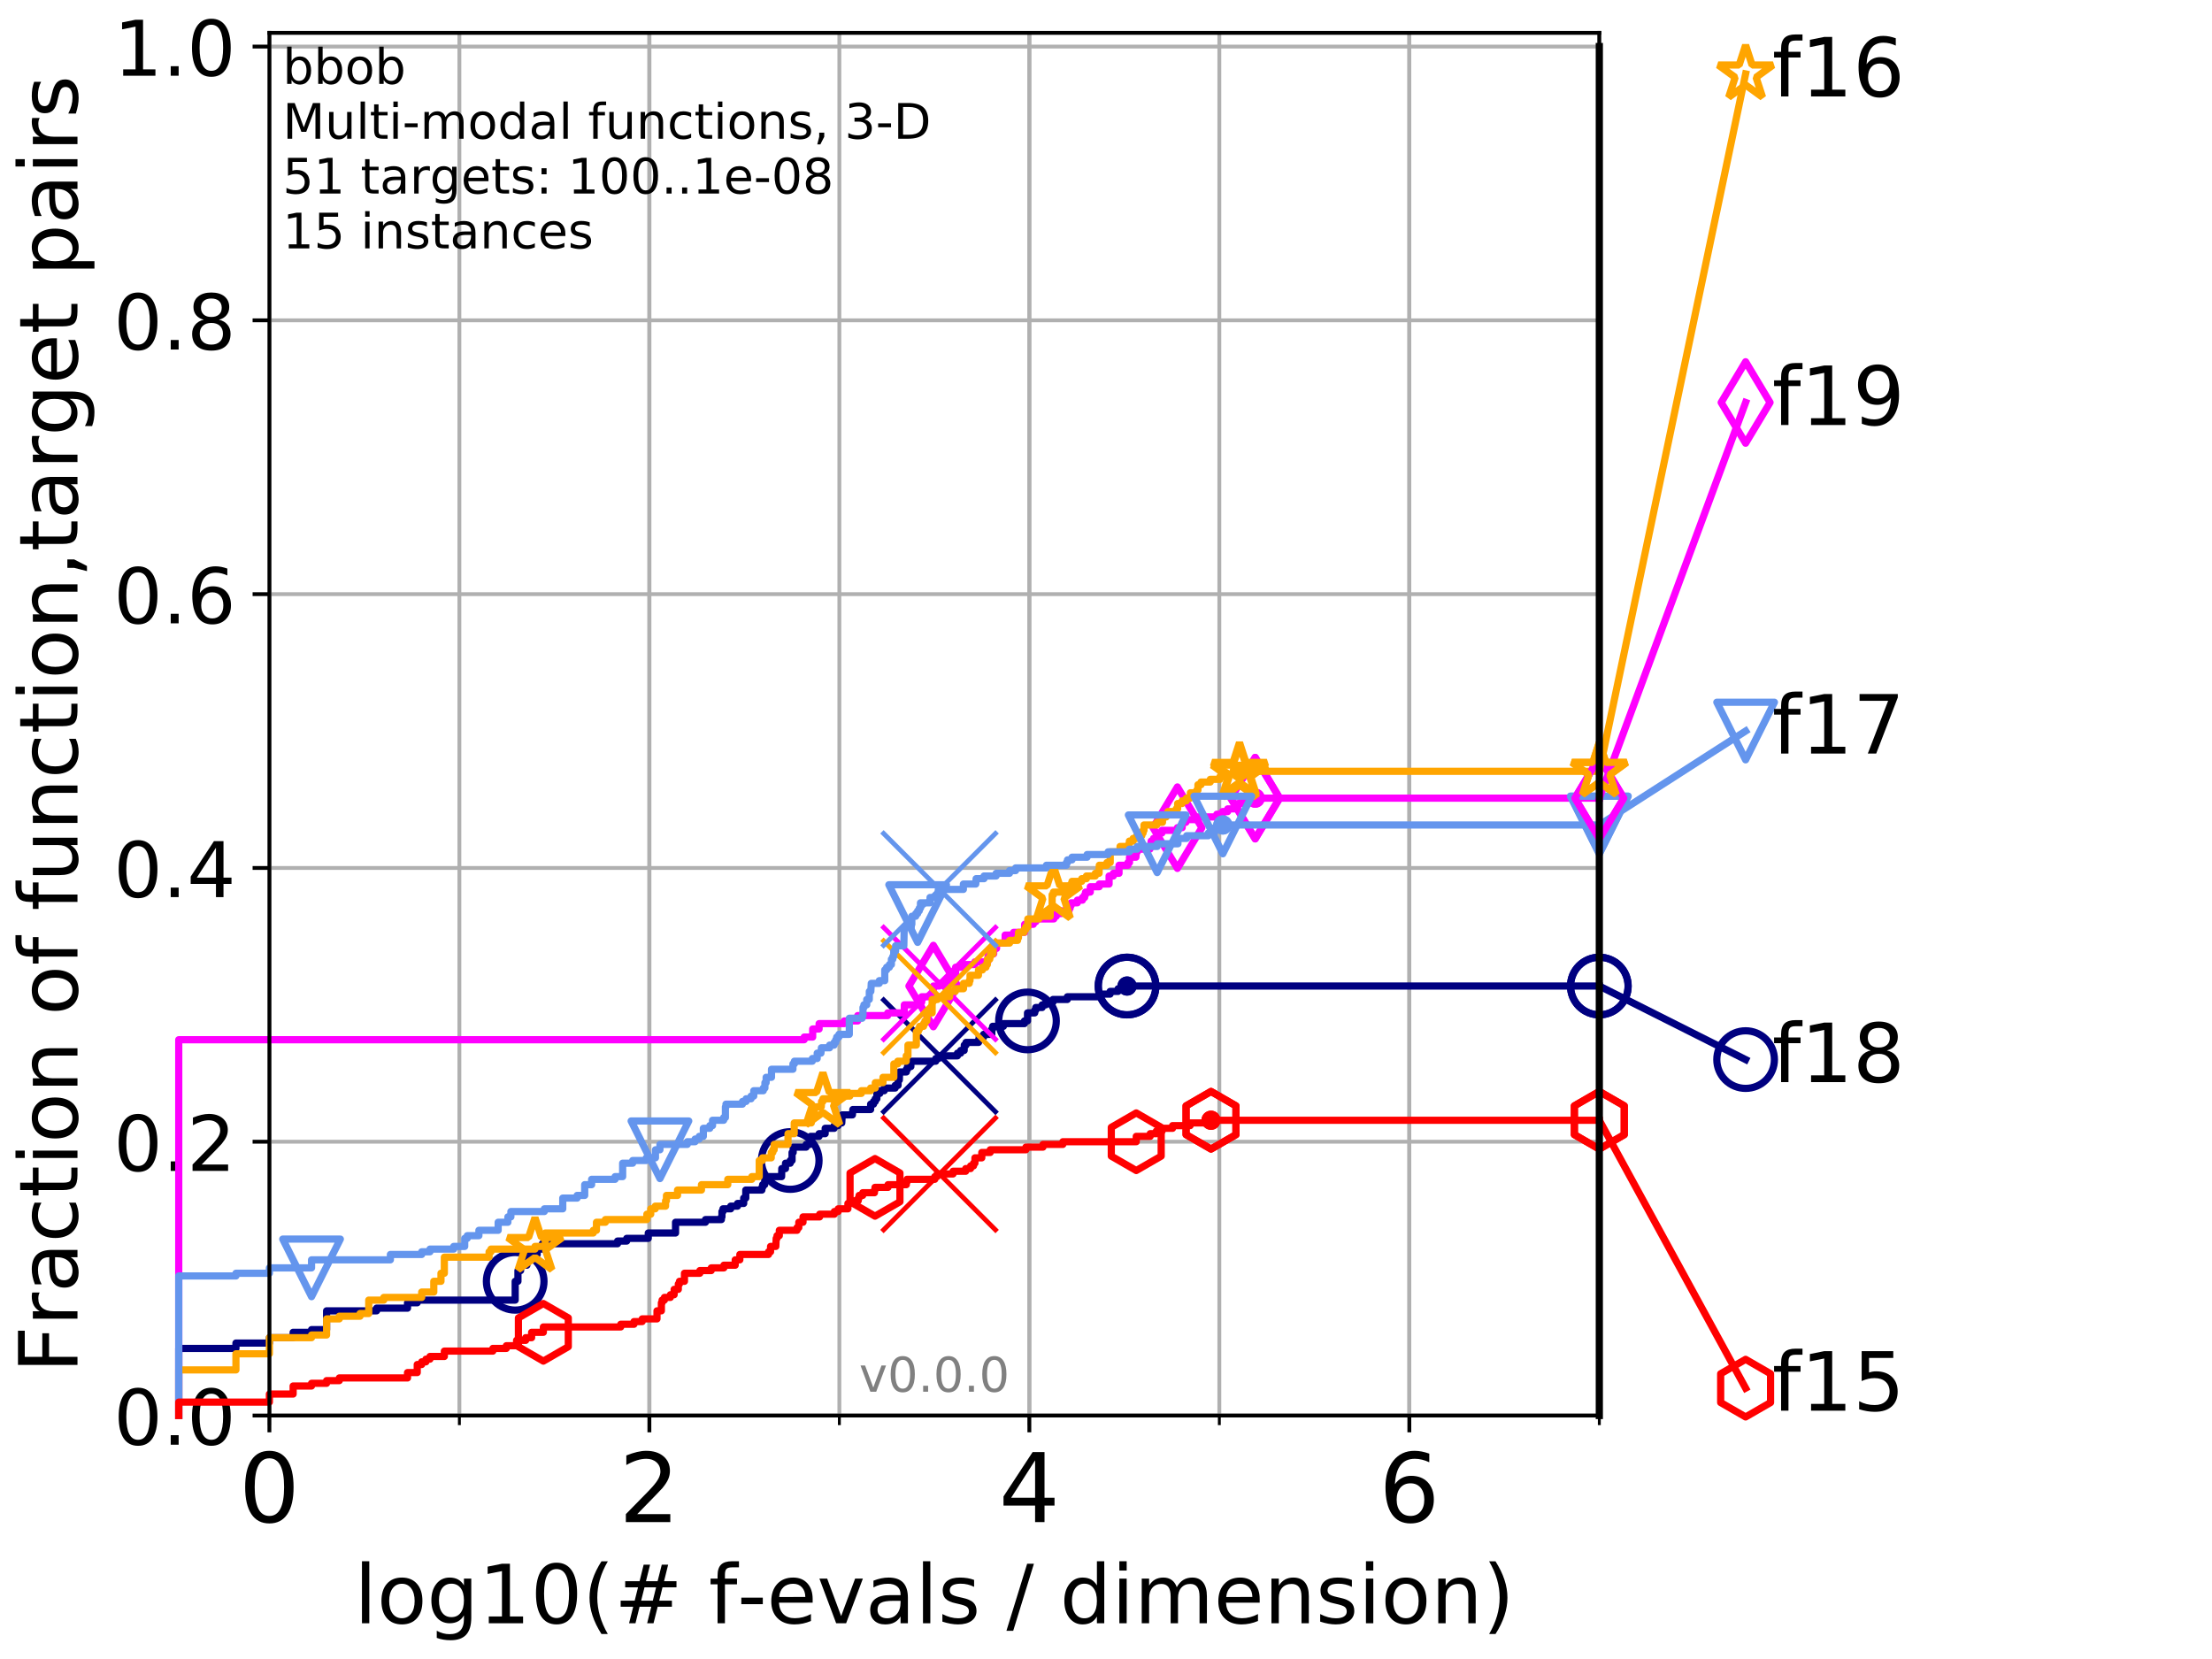 <?xml version="1.0" encoding="utf-8" standalone="no"?>
<!DOCTYPE svg PUBLIC "-//W3C//DTD SVG 1.1//EN"
  "http://www.w3.org/Graphics/SVG/1.1/DTD/svg11.dtd">
<!-- Created with matplotlib (http://matplotlib.org/) -->
<svg height="345.6pt" version="1.1" viewBox="0 0 460.8 345.6" width="460.8pt" xmlns="http://www.w3.org/2000/svg" xmlns:xlink="http://www.w3.org/1999/xlink">
 <defs>
  <style type="text/css">
*{stroke-linecap:butt;stroke-linejoin:round;}
  </style>
 </defs>
 <g id="figure_1">
  <g id="patch_1">
   <path d="M 0 345.6 
L 460.8 345.6 
L 460.8 0 
L 0 0 
z
" style="fill:#ffffff;"/>
  </g>
  <g id="axes_1">
   <g id="patch_2">
    <path d="M 56.12 294.88 
L 333.168 294.88 
L 333.168 6.845 
L 56.12 6.845 
z
" style="fill:#ffffff;"/>
   </g>
   <g id="matplotlib.axis_1">
    <g id="xtick_1">
     <g id="line2d_1">
      <path clip-path="url(#p414ecb1a3c)" d="M 56.12 294.88 
L 56.12 6.845 
" style="fill:none;stroke:#b0b0b0;stroke-linecap:square;stroke-width:0.8;"/>
     </g>
     <g id="line2d_2">
      <defs>
       <path d="M 0 0 
L 0 3.5 
" id="maadd3e0b64" style="stroke:#000000;stroke-width:0.8;"/>
      </defs>
      <g>
       <use style="stroke:#000000;stroke-width:0.8;" x="56.12" xlink:href="#maadd3e0b64" y="294.88"/>
      </g>
     </g>
     <g id="text_1">
      <!-- 0 -->
      <defs>
       <path d="M 31.781 66.406 
Q 24.172 66.406 20.328 58.906 
Q 16.5 51.422 16.5 36.375 
Q 16.5 21.391 20.328 13.891 
Q 24.172 6.391 31.781 6.391 
Q 39.453 6.391 43.281 13.891 
Q 47.125 21.391 47.125 36.375 
Q 47.125 51.422 43.281 58.906 
Q 39.453 66.406 31.781 66.406 
z
M 31.781 74.219 
Q 44.047 74.219 50.516 64.516 
Q 56.984 54.828 56.984 36.375 
Q 56.984 17.969 50.516 8.266 
Q 44.047 -1.422 31.781 -1.422 
Q 19.531 -1.422 13.062 8.266 
Q 6.594 17.969 6.594 36.375 
Q 6.594 54.828 13.062 64.516 
Q 19.531 74.219 31.781 74.219 
z
" id="DejaVuSans-30"/>
      </defs>
      <g transform="translate(49.758 317.077)scale(0.2 -0.2)">
       <use xlink:href="#DejaVuSans-30"/>
      </g>
     </g>
    </g>
    <g id="xtick_2">
     <g id="line2d_3">
      <path clip-path="url(#p414ecb1a3c)" d="M 135.277 294.88 
L 135.277 6.845 
" style="fill:none;stroke:#b0b0b0;stroke-linecap:square;stroke-width:0.8;"/>
     </g>
     <g id="line2d_4">
      <g>
       <use style="stroke:#000000;stroke-width:0.8;" x="135.277" xlink:href="#maadd3e0b64" y="294.88"/>
      </g>
     </g>
     <g id="text_2">
      <!-- 2 -->
      <defs>
       <path d="M 19.188 8.297 
L 53.609 8.297 
L 53.609 0 
L 7.328 0 
L 7.328 8.297 
Q 12.938 14.109 22.625 23.891 
Q 32.328 33.688 34.812 36.531 
Q 39.547 41.844 41.422 45.531 
Q 43.312 49.219 43.312 52.781 
Q 43.312 58.594 39.234 62.25 
Q 35.156 65.922 28.609 65.922 
Q 23.969 65.922 18.812 64.312 
Q 13.672 62.703 7.812 59.422 
L 7.812 69.391 
Q 13.766 71.781 18.938 73 
Q 24.125 74.219 28.422 74.219 
Q 39.75 74.219 46.484 68.547 
Q 53.219 62.891 53.219 53.422 
Q 53.219 48.922 51.531 44.891 
Q 49.859 40.875 45.406 35.406 
Q 44.188 33.984 37.641 27.219 
Q 31.109 20.453 19.188 8.297 
z
" id="DejaVuSans-32"/>
      </defs>
      <g transform="translate(128.914 317.077)scale(0.2 -0.2)">
       <use xlink:href="#DejaVuSans-32"/>
      </g>
     </g>
    </g>
    <g id="xtick_3">
     <g id="line2d_5">
      <path clip-path="url(#p414ecb1a3c)" d="M 214.433 294.88 
L 214.433 6.845 
" style="fill:none;stroke:#b0b0b0;stroke-linecap:square;stroke-width:0.8;"/>
     </g>
     <g id="line2d_6">
      <g>
       <use style="stroke:#000000;stroke-width:0.8;" x="214.433" xlink:href="#maadd3e0b64" y="294.88"/>
      </g>
     </g>
     <g id="text_3">
      <!-- 4 -->
      <defs>
       <path d="M 37.797 64.312 
L 12.891 25.391 
L 37.797 25.391 
z
M 35.203 72.906 
L 47.609 72.906 
L 47.609 25.391 
L 58.016 25.391 
L 58.016 17.188 
L 47.609 17.188 
L 47.609 0 
L 37.797 0 
L 37.797 17.188 
L 4.891 17.188 
L 4.891 26.703 
z
" id="DejaVuSans-34"/>
      </defs>
      <g transform="translate(208.071 317.077)scale(0.2 -0.2)">
       <use xlink:href="#DejaVuSans-34"/>
      </g>
     </g>
    </g>
    <g id="xtick_4">
     <g id="line2d_7">
      <path clip-path="url(#p414ecb1a3c)" d="M 293.59 294.88 
L 293.59 6.845 
" style="fill:none;stroke:#b0b0b0;stroke-linecap:square;stroke-width:0.8;"/>
     </g>
     <g id="line2d_8">
      <g>
       <use style="stroke:#000000;stroke-width:0.8;" x="293.59" xlink:href="#maadd3e0b64" y="294.88"/>
      </g>
     </g>
     <g id="text_4">
      <!-- 6 -->
      <defs>
       <path d="M 33.016 40.375 
Q 26.375 40.375 22.484 35.828 
Q 18.609 31.297 18.609 23.391 
Q 18.609 15.531 22.484 10.953 
Q 26.375 6.391 33.016 6.391 
Q 39.656 6.391 43.531 10.953 
Q 47.406 15.531 47.406 23.391 
Q 47.406 31.297 43.531 35.828 
Q 39.656 40.375 33.016 40.375 
z
M 52.594 71.297 
L 52.594 62.312 
Q 48.875 64.062 45.094 64.984 
Q 41.312 65.922 37.594 65.922 
Q 27.828 65.922 22.672 59.328 
Q 17.531 52.734 16.797 39.406 
Q 19.672 43.656 24.016 45.922 
Q 28.375 48.188 33.594 48.188 
Q 44.578 48.188 50.953 41.516 
Q 57.328 34.859 57.328 23.391 
Q 57.328 12.156 50.688 5.359 
Q 44.047 -1.422 33.016 -1.422 
Q 20.359 -1.422 13.672 8.266 
Q 6.984 17.969 6.984 36.375 
Q 6.984 53.656 15.188 63.938 
Q 23.391 74.219 37.203 74.219 
Q 40.922 74.219 44.703 73.484 
Q 48.484 72.75 52.594 71.297 
z
" id="DejaVuSans-36"/>
      </defs>
      <g transform="translate(287.227 317.077)scale(0.2 -0.2)">
       <use xlink:href="#DejaVuSans-36"/>
      </g>
     </g>
    </g>
    <g id="xtick_5">
     <g id="line2d_9">
      <path clip-path="url(#p414ecb1a3c)" d="M 56.12 294.88 
L 56.12 6.845 
" style="fill:none;stroke:#b0b0b0;stroke-linecap:square;stroke-width:0.8;"/>
     </g>
     <g id="line2d_10">
      <defs>
       <path d="M 0 0 
L 0 2 
" id="mc7c4e74fe5" style="stroke:#000000;stroke-width:0.6;"/>
      </defs>
      <g>
       <use style="stroke:#000000;stroke-width:0.6;" x="56.12" xlink:href="#mc7c4e74fe5" y="294.88"/>
      </g>
     </g>
    </g>
    <g id="xtick_6">
     <g id="line2d_11">
      <path clip-path="url(#p414ecb1a3c)" d="M 95.698 294.88 
L 95.698 6.845 
" style="fill:none;stroke:#b0b0b0;stroke-linecap:square;stroke-width:0.8;"/>
     </g>
     <g id="line2d_12">
      <g>
       <use style="stroke:#000000;stroke-width:0.6;" x="95.698" xlink:href="#mc7c4e74fe5" y="294.88"/>
      </g>
     </g>
    </g>
    <g id="xtick_7">
     <g id="line2d_13">
      <path clip-path="url(#p414ecb1a3c)" d="M 135.277 294.88 
L 135.277 6.845 
" style="fill:none;stroke:#b0b0b0;stroke-linecap:square;stroke-width:0.8;"/>
     </g>
     <g id="line2d_14">
      <g>
       <use style="stroke:#000000;stroke-width:0.6;" x="135.277" xlink:href="#mc7c4e74fe5" y="294.88"/>
      </g>
     </g>
    </g>
    <g id="xtick_8">
     <g id="line2d_15">
      <path clip-path="url(#p414ecb1a3c)" d="M 174.855 294.88 
L 174.855 6.845 
" style="fill:none;stroke:#b0b0b0;stroke-linecap:square;stroke-width:0.8;"/>
     </g>
     <g id="line2d_16">
      <g>
       <use style="stroke:#000000;stroke-width:0.6;" x="174.855" xlink:href="#mc7c4e74fe5" y="294.88"/>
      </g>
     </g>
    </g>
    <g id="xtick_9">
     <g id="line2d_17">
      <path clip-path="url(#p414ecb1a3c)" d="M 214.433 294.88 
L 214.433 6.845 
" style="fill:none;stroke:#b0b0b0;stroke-linecap:square;stroke-width:0.8;"/>
     </g>
     <g id="line2d_18">
      <g>
       <use style="stroke:#000000;stroke-width:0.6;" x="214.433" xlink:href="#mc7c4e74fe5" y="294.88"/>
      </g>
     </g>
    </g>
    <g id="xtick_10">
     <g id="line2d_19">
      <path clip-path="url(#p414ecb1a3c)" d="M 254.011 294.88 
L 254.011 6.845 
" style="fill:none;stroke:#b0b0b0;stroke-linecap:square;stroke-width:0.8;"/>
     </g>
     <g id="line2d_20">
      <g>
       <use style="stroke:#000000;stroke-width:0.6;" x="254.011" xlink:href="#mc7c4e74fe5" y="294.88"/>
      </g>
     </g>
    </g>
    <g id="xtick_11">
     <g id="line2d_21">
      <path clip-path="url(#p414ecb1a3c)" d="M 293.59 294.88 
L 293.59 6.845 
" style="fill:none;stroke:#b0b0b0;stroke-linecap:square;stroke-width:0.8;"/>
     </g>
     <g id="line2d_22">
      <g>
       <use style="stroke:#000000;stroke-width:0.6;" x="293.59" xlink:href="#mc7c4e74fe5" y="294.88"/>
      </g>
     </g>
    </g>
    <g id="xtick_12">
     <g id="line2d_23">
      <path clip-path="url(#p414ecb1a3c)" d="M 333.168 294.88 
L 333.168 6.845 
" style="fill:none;stroke:#b0b0b0;stroke-linecap:square;stroke-width:0.8;"/>
     </g>
     <g id="line2d_24">
      <g>
       <use style="stroke:#000000;stroke-width:0.6;" x="333.168" xlink:href="#mc7c4e74fe5" y="294.88"/>
      </g>
     </g>
    </g>
    <g id="text_5">
     <!-- log10(# f-evals / dimension) -->
     <defs>
      <path d="M 9.422 75.984 
L 18.406 75.984 
L 18.406 0 
L 9.422 0 
z
" id="DejaVuSans-6c"/>
      <path d="M 30.609 48.391 
Q 23.391 48.391 19.188 42.75 
Q 14.984 37.109 14.984 27.297 
Q 14.984 17.484 19.156 11.844 
Q 23.344 6.203 30.609 6.203 
Q 37.797 6.203 41.984 11.859 
Q 46.188 17.531 46.188 27.297 
Q 46.188 37.016 41.984 42.703 
Q 37.797 48.391 30.609 48.391 
z
M 30.609 56 
Q 42.328 56 49.016 48.375 
Q 55.719 40.766 55.719 27.297 
Q 55.719 13.875 49.016 6.219 
Q 42.328 -1.422 30.609 -1.422 
Q 18.844 -1.422 12.172 6.219 
Q 5.516 13.875 5.516 27.297 
Q 5.516 40.766 12.172 48.375 
Q 18.844 56 30.609 56 
z
" id="DejaVuSans-6f"/>
      <path d="M 45.406 27.984 
Q 45.406 37.75 41.375 43.109 
Q 37.359 48.484 30.078 48.484 
Q 22.859 48.484 18.828 43.109 
Q 14.797 37.75 14.797 27.984 
Q 14.797 18.266 18.828 12.891 
Q 22.859 7.516 30.078 7.516 
Q 37.359 7.516 41.375 12.891 
Q 45.406 18.266 45.406 27.984 
z
M 54.391 6.781 
Q 54.391 -7.172 48.188 -13.984 
Q 42 -20.797 29.203 -20.797 
Q 24.469 -20.797 20.266 -20.094 
Q 16.062 -19.391 12.109 -17.922 
L 12.109 -9.188 
Q 16.062 -11.328 19.922 -12.344 
Q 23.781 -13.375 27.781 -13.375 
Q 36.625 -13.375 41.016 -8.766 
Q 45.406 -4.156 45.406 5.172 
L 45.406 9.625 
Q 42.625 4.781 38.281 2.391 
Q 33.938 0 27.875 0 
Q 17.828 0 11.672 7.656 
Q 5.516 15.328 5.516 27.984 
Q 5.516 40.672 11.672 48.328 
Q 17.828 56 27.875 56 
Q 33.938 56 38.281 53.609 
Q 42.625 51.219 45.406 46.391 
L 45.406 54.688 
L 54.391 54.688 
z
" id="DejaVuSans-67"/>
      <path d="M 12.406 8.297 
L 28.516 8.297 
L 28.516 63.922 
L 10.984 60.406 
L 10.984 69.391 
L 28.422 72.906 
L 38.281 72.906 
L 38.281 8.297 
L 54.391 8.297 
L 54.391 0 
L 12.406 0 
z
" id="DejaVuSans-31"/>
      <path d="M 31 75.875 
Q 24.469 64.656 21.281 53.656 
Q 18.109 42.672 18.109 31.391 
Q 18.109 20.125 21.312 9.062 
Q 24.516 -2 31 -13.188 
L 23.188 -13.188 
Q 15.875 -1.703 12.234 9.375 
Q 8.594 20.453 8.594 31.391 
Q 8.594 42.281 12.203 53.312 
Q 15.828 64.359 23.188 75.875 
z
" id="DejaVuSans-28"/>
      <path d="M 51.125 44 
L 36.922 44 
L 32.812 27.688 
L 47.125 27.688 
z
M 43.797 71.781 
L 38.719 51.516 
L 52.984 51.516 
L 58.109 71.781 
L 65.922 71.781 
L 60.891 51.516 
L 76.125 51.516 
L 76.125 44 
L 58.984 44 
L 54.984 27.688 
L 70.516 27.688 
L 70.516 20.219 
L 53.078 20.219 
L 48 0 
L 40.188 0 
L 45.219 20.219 
L 30.906 20.219 
L 25.875 0 
L 18.016 0 
L 23.094 20.219 
L 7.719 20.219 
L 7.719 27.688 
L 24.906 27.688 
L 29 44 
L 13.281 44 
L 13.281 51.516 
L 30.906 51.516 
L 35.891 71.781 
z
" id="DejaVuSans-23"/>
      <path id="DejaVuSans-20"/>
      <path d="M 37.109 75.984 
L 37.109 68.5 
L 28.516 68.5 
Q 23.688 68.5 21.797 66.547 
Q 19.922 64.594 19.922 59.516 
L 19.922 54.688 
L 34.719 54.688 
L 34.719 47.703 
L 19.922 47.703 
L 19.922 0 
L 10.891 0 
L 10.891 47.703 
L 2.297 47.703 
L 2.297 54.688 
L 10.891 54.688 
L 10.891 58.5 
Q 10.891 67.625 15.141 71.797 
Q 19.391 75.984 28.609 75.984 
z
" id="DejaVuSans-66"/>
      <path d="M 4.891 31.391 
L 31.203 31.391 
L 31.203 23.391 
L 4.891 23.391 
z
" id="DejaVuSans-2d"/>
      <path d="M 56.203 29.594 
L 56.203 25.203 
L 14.891 25.203 
Q 15.484 15.922 20.484 11.062 
Q 25.484 6.203 34.422 6.203 
Q 39.594 6.203 44.453 7.469 
Q 49.312 8.734 54.109 11.281 
L 54.109 2.781 
Q 49.266 0.734 44.188 -0.344 
Q 39.109 -1.422 33.891 -1.422 
Q 20.797 -1.422 13.156 6.188 
Q 5.516 13.812 5.516 26.812 
Q 5.516 40.234 12.766 48.109 
Q 20.016 56 32.328 56 
Q 43.359 56 49.781 48.891 
Q 56.203 41.797 56.203 29.594 
z
M 47.219 32.234 
Q 47.125 39.594 43.094 43.984 
Q 39.062 48.391 32.422 48.391 
Q 24.906 48.391 20.391 44.141 
Q 15.875 39.891 15.188 32.172 
z
" id="DejaVuSans-65"/>
      <path d="M 2.984 54.688 
L 12.5 54.688 
L 29.594 8.797 
L 46.688 54.688 
L 56.203 54.688 
L 35.688 0 
L 23.484 0 
z
" id="DejaVuSans-76"/>
      <path d="M 34.281 27.484 
Q 23.391 27.484 19.188 25 
Q 14.984 22.516 14.984 16.5 
Q 14.984 11.719 18.141 8.906 
Q 21.297 6.109 26.703 6.109 
Q 34.188 6.109 38.703 11.406 
Q 43.219 16.703 43.219 25.484 
L 43.219 27.484 
z
M 52.203 31.203 
L 52.203 0 
L 43.219 0 
L 43.219 8.297 
Q 40.141 3.328 35.547 0.953 
Q 30.953 -1.422 24.312 -1.422 
Q 15.922 -1.422 10.953 3.297 
Q 6 8.016 6 15.922 
Q 6 25.141 12.172 29.828 
Q 18.359 34.516 30.609 34.516 
L 43.219 34.516 
L 43.219 35.406 
Q 43.219 41.609 39.141 45 
Q 35.062 48.391 27.688 48.391 
Q 23 48.391 18.547 47.266 
Q 14.109 46.141 10.016 43.891 
L 10.016 52.203 
Q 14.938 54.109 19.578 55.047 
Q 24.219 56 28.609 56 
Q 40.484 56 46.344 49.844 
Q 52.203 43.703 52.203 31.203 
z
" id="DejaVuSans-61"/>
      <path d="M 44.281 53.078 
L 44.281 44.578 
Q 40.484 46.531 36.375 47.5 
Q 32.281 48.484 27.875 48.484 
Q 21.188 48.484 17.844 46.438 
Q 14.5 44.391 14.5 40.281 
Q 14.5 37.156 16.891 35.375 
Q 19.281 33.594 26.516 31.984 
L 29.594 31.297 
Q 39.156 29.25 43.188 25.516 
Q 47.219 21.781 47.219 15.094 
Q 47.219 7.469 41.188 3.016 
Q 35.156 -1.422 24.609 -1.422 
Q 20.219 -1.422 15.453 -0.562 
Q 10.688 0.297 5.422 2 
L 5.422 11.281 
Q 10.406 8.688 15.234 7.391 
Q 20.062 6.109 24.812 6.109 
Q 31.156 6.109 34.562 8.281 
Q 37.984 10.453 37.984 14.406 
Q 37.984 18.062 35.516 20.016 
Q 33.062 21.969 24.703 23.781 
L 21.578 24.516 
Q 13.234 26.266 9.516 29.906 
Q 5.812 33.547 5.812 39.891 
Q 5.812 47.609 11.281 51.797 
Q 16.75 56 26.812 56 
Q 31.781 56 36.172 55.266 
Q 40.578 54.547 44.281 53.078 
z
" id="DejaVuSans-73"/>
      <path d="M 25.391 72.906 
L 33.688 72.906 
L 8.297 -9.281 
L 0 -9.281 
z
" id="DejaVuSans-2f"/>
      <path d="M 45.406 46.391 
L 45.406 75.984 
L 54.391 75.984 
L 54.391 0 
L 45.406 0 
L 45.406 8.203 
Q 42.578 3.328 38.25 0.953 
Q 33.938 -1.422 27.875 -1.422 
Q 17.969 -1.422 11.734 6.484 
Q 5.516 14.406 5.516 27.297 
Q 5.516 40.188 11.734 48.094 
Q 17.969 56 27.875 56 
Q 33.938 56 38.25 53.625 
Q 42.578 51.266 45.406 46.391 
z
M 14.797 27.297 
Q 14.797 17.391 18.875 11.75 
Q 22.953 6.109 30.078 6.109 
Q 37.203 6.109 41.297 11.75 
Q 45.406 17.391 45.406 27.297 
Q 45.406 37.203 41.297 42.844 
Q 37.203 48.484 30.078 48.484 
Q 22.953 48.484 18.875 42.844 
Q 14.797 37.203 14.797 27.297 
z
" id="DejaVuSans-64"/>
      <path d="M 9.422 54.688 
L 18.406 54.688 
L 18.406 0 
L 9.422 0 
z
M 9.422 75.984 
L 18.406 75.984 
L 18.406 64.594 
L 9.422 64.594 
z
" id="DejaVuSans-69"/>
      <path d="M 52 44.188 
Q 55.375 50.25 60.062 53.125 
Q 64.75 56 71.094 56 
Q 79.641 56 84.281 50.016 
Q 88.922 44.047 88.922 33.016 
L 88.922 0 
L 79.891 0 
L 79.891 32.719 
Q 79.891 40.578 77.094 44.375 
Q 74.312 48.188 68.609 48.188 
Q 61.625 48.188 57.562 43.547 
Q 53.516 38.922 53.516 30.906 
L 53.516 0 
L 44.484 0 
L 44.484 32.719 
Q 44.484 40.625 41.703 44.406 
Q 38.922 48.188 33.109 48.188 
Q 26.219 48.188 22.156 43.531 
Q 18.109 38.875 18.109 30.906 
L 18.109 0 
L 9.078 0 
L 9.078 54.688 
L 18.109 54.688 
L 18.109 46.188 
Q 21.188 51.219 25.484 53.609 
Q 29.781 56 35.688 56 
Q 41.656 56 45.828 52.969 
Q 50 49.953 52 44.188 
z
" id="DejaVuSans-6d"/>
      <path d="M 54.891 33.016 
L 54.891 0 
L 45.906 0 
L 45.906 32.719 
Q 45.906 40.484 42.875 44.328 
Q 39.844 48.188 33.797 48.188 
Q 26.516 48.188 22.312 43.547 
Q 18.109 38.922 18.109 30.906 
L 18.109 0 
L 9.078 0 
L 9.078 54.688 
L 18.109 54.688 
L 18.109 46.188 
Q 21.344 51.125 25.703 53.562 
Q 30.078 56 35.797 56 
Q 45.219 56 50.047 50.172 
Q 54.891 44.344 54.891 33.016 
z
" id="DejaVuSans-6e"/>
      <path d="M 8.016 75.875 
L 15.828 75.875 
Q 23.141 64.359 26.781 53.312 
Q 30.422 42.281 30.422 31.391 
Q 30.422 20.453 26.781 9.375 
Q 23.141 -1.703 15.828 -13.188 
L 8.016 -13.188 
Q 14.5 -2 17.703 9.062 
Q 20.906 20.125 20.906 31.391 
Q 20.906 42.672 17.703 53.656 
Q 14.5 64.656 8.016 75.875 
z
" id="DejaVuSans-29"/>
     </defs>
     <g transform="translate(73.803 338.154)scale(0.17 -0.17)">
      <use xlink:href="#DejaVuSans-6c"/>
      <use x="27.783" xlink:href="#DejaVuSans-6f"/>
      <use x="88.965" xlink:href="#DejaVuSans-67"/>
      <use x="152.441" xlink:href="#DejaVuSans-31"/>
      <use x="216.064" xlink:href="#DejaVuSans-30"/>
      <use x="279.688" xlink:href="#DejaVuSans-28"/>
      <use x="318.701" xlink:href="#DejaVuSans-23"/>
      <use x="402.49" xlink:href="#DejaVuSans-20"/>
      <use x="434.277" xlink:href="#DejaVuSans-66"/>
      <use x="469.404" xlink:href="#DejaVuSans-2d"/>
      <use x="505.488" xlink:href="#DejaVuSans-65"/>
      <use x="567.012" xlink:href="#DejaVuSans-76"/>
      <use x="626.191" xlink:href="#DejaVuSans-61"/>
      <use x="687.471" xlink:href="#DejaVuSans-6c"/>
      <use x="715.254" xlink:href="#DejaVuSans-73"/>
      <use x="767.354" xlink:href="#DejaVuSans-20"/>
      <use x="799.141" xlink:href="#DejaVuSans-2f"/>
      <use x="832.832" xlink:href="#DejaVuSans-20"/>
      <use x="864.619" xlink:href="#DejaVuSans-64"/>
      <use x="928.096" xlink:href="#DejaVuSans-69"/>
      <use x="955.879" xlink:href="#DejaVuSans-6d"/>
      <use x="1053.291" xlink:href="#DejaVuSans-65"/>
      <use x="1114.814" xlink:href="#DejaVuSans-6e"/>
      <use x="1178.193" xlink:href="#DejaVuSans-73"/>
      <use x="1230.293" xlink:href="#DejaVuSans-69"/>
      <use x="1258.076" xlink:href="#DejaVuSans-6f"/>
      <use x="1319.258" xlink:href="#DejaVuSans-6e"/>
      <use x="1382.637" xlink:href="#DejaVuSans-29"/>
     </g>
    </g>
   </g>
   <g id="matplotlib.axis_2">
    <g id="ytick_1">
     <g id="line2d_25">
      <path clip-path="url(#p414ecb1a3c)" d="M 56.12 294.88 
L 333.168 294.88 
" style="fill:none;stroke:#b0b0b0;stroke-linecap:square;stroke-width:0.8;"/>
     </g>
     <g id="line2d_26">
      <defs>
       <path d="M 0 0 
L -3.5 0 
" id="m3e2ee8f40d" style="stroke:#000000;stroke-width:0.8;"/>
      </defs>
      <g>
       <use style="stroke:#000000;stroke-width:0.8;" x="56.12" xlink:href="#m3e2ee8f40d" y="294.88"/>
      </g>
     </g>
     <g id="text_6">
      <!-- 0.0 -->
      <defs>
       <path d="M 10.688 12.406 
L 21 12.406 
L 21 0 
L 10.688 0 
z
" id="DejaVuSans-2e"/>
      </defs>
      <g transform="translate(23.675 300.959)scale(0.16 -0.16)">
       <use xlink:href="#DejaVuSans-30"/>
       <use x="63.623" xlink:href="#DejaVuSans-2e"/>
       <use x="95.41" xlink:href="#DejaVuSans-30"/>
      </g>
     </g>
    </g>
    <g id="ytick_2">
     <g id="line2d_27">
      <path clip-path="url(#p414ecb1a3c)" d="M 56.12 237.843 
L 333.168 237.843 
" style="fill:none;stroke:#b0b0b0;stroke-linecap:square;stroke-width:0.8;"/>
     </g>
     <g id="line2d_28">
      <g>
       <use style="stroke:#000000;stroke-width:0.8;" x="56.12" xlink:href="#m3e2ee8f40d" y="237.843"/>
      </g>
     </g>
     <g id="text_7">
      <!-- 0.2 -->
      <g transform="translate(23.675 243.922)scale(0.16 -0.16)">
       <use xlink:href="#DejaVuSans-30"/>
       <use x="63.623" xlink:href="#DejaVuSans-2e"/>
       <use x="95.41" xlink:href="#DejaVuSans-32"/>
      </g>
     </g>
    </g>
    <g id="ytick_3">
     <g id="line2d_29">
      <path clip-path="url(#p414ecb1a3c)" d="M 56.12 180.807 
L 333.168 180.807 
" style="fill:none;stroke:#b0b0b0;stroke-linecap:square;stroke-width:0.8;"/>
     </g>
     <g id="line2d_30">
      <g>
       <use style="stroke:#000000;stroke-width:0.8;" x="56.12" xlink:href="#m3e2ee8f40d" y="180.807"/>
      </g>
     </g>
     <g id="text_8">
      <!-- 0.4 -->
      <g transform="translate(23.675 186.886)scale(0.16 -0.16)">
       <use xlink:href="#DejaVuSans-30"/>
       <use x="63.623" xlink:href="#DejaVuSans-2e"/>
       <use x="95.41" xlink:href="#DejaVuSans-34"/>
      </g>
     </g>
    </g>
    <g id="ytick_4">
     <g id="line2d_31">
      <path clip-path="url(#p414ecb1a3c)" d="M 56.12 123.77 
L 333.168 123.77 
" style="fill:none;stroke:#b0b0b0;stroke-linecap:square;stroke-width:0.8;"/>
     </g>
     <g id="line2d_32">
      <g>
       <use style="stroke:#000000;stroke-width:0.8;" x="56.12" xlink:href="#m3e2ee8f40d" y="123.77"/>
      </g>
     </g>
     <g id="text_9">
      <!-- 0.6 -->
      <g transform="translate(23.675 129.849)scale(0.16 -0.16)">
       <use xlink:href="#DejaVuSans-30"/>
       <use x="63.623" xlink:href="#DejaVuSans-2e"/>
       <use x="95.41" xlink:href="#DejaVuSans-36"/>
      </g>
     </g>
    </g>
    <g id="ytick_5">
     <g id="line2d_33">
      <path clip-path="url(#p414ecb1a3c)" d="M 56.12 66.734 
L 333.168 66.734 
" style="fill:none;stroke:#b0b0b0;stroke-linecap:square;stroke-width:0.8;"/>
     </g>
     <g id="line2d_34">
      <g>
       <use style="stroke:#000000;stroke-width:0.8;" x="56.12" xlink:href="#m3e2ee8f40d" y="66.734"/>
      </g>
     </g>
     <g id="text_10">
      <!-- 0.8 -->
      <defs>
       <path d="M 31.781 34.625 
Q 24.75 34.625 20.719 30.859 
Q 16.703 27.094 16.703 20.516 
Q 16.703 13.922 20.719 10.156 
Q 24.75 6.391 31.781 6.391 
Q 38.812 6.391 42.859 10.172 
Q 46.922 13.969 46.922 20.516 
Q 46.922 27.094 42.891 30.859 
Q 38.875 34.625 31.781 34.625 
z
M 21.922 38.812 
Q 15.578 40.375 12.031 44.719 
Q 8.5 49.078 8.5 55.328 
Q 8.5 64.062 14.719 69.141 
Q 20.953 74.219 31.781 74.219 
Q 42.672 74.219 48.875 69.141 
Q 55.078 64.062 55.078 55.328 
Q 55.078 49.078 51.531 44.719 
Q 48 40.375 41.703 38.812 
Q 48.828 37.156 52.797 32.312 
Q 56.781 27.484 56.781 20.516 
Q 56.781 9.906 50.312 4.234 
Q 43.844 -1.422 31.781 -1.422 
Q 19.734 -1.422 13.25 4.234 
Q 6.781 9.906 6.781 20.516 
Q 6.781 27.484 10.781 32.312 
Q 14.797 37.156 21.922 38.812 
z
M 18.312 54.391 
Q 18.312 48.734 21.844 45.562 
Q 25.391 42.391 31.781 42.391 
Q 38.141 42.391 41.719 45.562 
Q 45.312 48.734 45.312 54.391 
Q 45.312 60.062 41.719 63.234 
Q 38.141 66.406 31.781 66.406 
Q 25.391 66.406 21.844 63.234 
Q 18.312 60.062 18.312 54.391 
z
" id="DejaVuSans-38"/>
      </defs>
      <g transform="translate(23.675 72.812)scale(0.16 -0.16)">
       <use xlink:href="#DejaVuSans-30"/>
       <use x="63.623" xlink:href="#DejaVuSans-2e"/>
       <use x="95.41" xlink:href="#DejaVuSans-38"/>
      </g>
     </g>
    </g>
    <g id="ytick_6">
     <g id="line2d_35">
      <path clip-path="url(#p414ecb1a3c)" d="M 56.12 9.697 
L 333.168 9.697 
" style="fill:none;stroke:#b0b0b0;stroke-linecap:square;stroke-width:0.8;"/>
     </g>
     <g id="line2d_36">
      <g>
       <use style="stroke:#000000;stroke-width:0.8;" x="56.12" xlink:href="#m3e2ee8f40d" y="9.697"/>
      </g>
     </g>
     <g id="text_11">
      <!-- 1.0 -->
      <g transform="translate(23.675 15.776)scale(0.16 -0.16)">
       <use xlink:href="#DejaVuSans-31"/>
       <use x="63.623" xlink:href="#DejaVuSans-2e"/>
       <use x="95.41" xlink:href="#DejaVuSans-30"/>
      </g>
     </g>
    </g>
    <g id="text_12">
     <!-- Fraction of function,target pairs -->
     <defs>
      <path d="M 9.812 72.906 
L 51.703 72.906 
L 51.703 64.594 
L 19.672 64.594 
L 19.672 43.109 
L 48.578 43.109 
L 48.578 34.812 
L 19.672 34.812 
L 19.672 0 
L 9.812 0 
z
" id="DejaVuSans-46"/>
      <path d="M 41.109 46.297 
Q 39.594 47.172 37.812 47.578 
Q 36.031 48 33.891 48 
Q 26.266 48 22.188 43.047 
Q 18.109 38.094 18.109 28.812 
L 18.109 0 
L 9.078 0 
L 9.078 54.688 
L 18.109 54.688 
L 18.109 46.188 
Q 20.953 51.172 25.484 53.578 
Q 30.031 56 36.531 56 
Q 37.453 56 38.578 55.875 
Q 39.703 55.766 41.062 55.516 
z
" id="DejaVuSans-72"/>
      <path d="M 48.781 52.594 
L 48.781 44.188 
Q 44.969 46.297 41.141 47.344 
Q 37.312 48.391 33.406 48.391 
Q 24.656 48.391 19.812 42.844 
Q 14.984 37.312 14.984 27.297 
Q 14.984 17.281 19.812 11.734 
Q 24.656 6.203 33.406 6.203 
Q 37.312 6.203 41.141 7.25 
Q 44.969 8.297 48.781 10.406 
L 48.781 2.094 
Q 45.016 0.344 40.984 -0.531 
Q 36.969 -1.422 32.422 -1.422 
Q 20.062 -1.422 12.781 6.344 
Q 5.516 14.109 5.516 27.297 
Q 5.516 40.672 12.859 48.328 
Q 20.219 56 33.016 56 
Q 37.156 56 41.109 55.141 
Q 45.062 54.297 48.781 52.594 
z
" id="DejaVuSans-63"/>
      <path d="M 18.312 70.219 
L 18.312 54.688 
L 36.812 54.688 
L 36.812 47.703 
L 18.312 47.703 
L 18.312 18.016 
Q 18.312 11.328 20.141 9.422 
Q 21.969 7.516 27.594 7.516 
L 36.812 7.516 
L 36.812 0 
L 27.594 0 
Q 17.188 0 13.234 3.875 
Q 9.281 7.766 9.281 18.016 
L 9.281 47.703 
L 2.688 47.703 
L 2.688 54.688 
L 9.281 54.688 
L 9.281 70.219 
z
" id="DejaVuSans-74"/>
      <path d="M 8.5 21.578 
L 8.5 54.688 
L 17.484 54.688 
L 17.484 21.922 
Q 17.484 14.156 20.5 10.266 
Q 23.531 6.391 29.594 6.391 
Q 36.859 6.391 41.078 11.031 
Q 45.312 15.672 45.312 23.688 
L 45.312 54.688 
L 54.297 54.688 
L 54.297 0 
L 45.312 0 
L 45.312 8.406 
Q 42.047 3.422 37.719 1 
Q 33.406 -1.422 27.688 -1.422 
Q 18.266 -1.422 13.375 4.438 
Q 8.5 10.297 8.5 21.578 
z
M 31.109 56 
z
" id="DejaVuSans-75"/>
      <path d="M 11.719 12.406 
L 22.016 12.406 
L 22.016 4 
L 14.016 -11.625 
L 7.719 -11.625 
L 11.719 4 
z
" id="DejaVuSans-2c"/>
      <path d="M 18.109 8.203 
L 18.109 -20.797 
L 9.078 -20.797 
L 9.078 54.688 
L 18.109 54.688 
L 18.109 46.391 
Q 20.953 51.266 25.266 53.625 
Q 29.594 56 35.594 56 
Q 45.562 56 51.781 48.094 
Q 58.016 40.188 58.016 27.297 
Q 58.016 14.406 51.781 6.484 
Q 45.562 -1.422 35.594 -1.422 
Q 29.594 -1.422 25.266 0.953 
Q 20.953 3.328 18.109 8.203 
z
M 48.688 27.297 
Q 48.688 37.203 44.609 42.844 
Q 40.531 48.484 33.406 48.484 
Q 26.266 48.484 22.188 42.844 
Q 18.109 37.203 18.109 27.297 
Q 18.109 17.391 22.188 11.75 
Q 26.266 6.109 33.406 6.109 
Q 40.531 6.109 44.609 11.75 
Q 48.688 17.391 48.688 27.297 
z
" id="DejaVuSans-70"/>
     </defs>
     <g transform="translate(16.14 286.002)rotate(-90)scale(0.17 -0.17)">
      <use xlink:href="#DejaVuSans-46"/>
      <use x="57.41" xlink:href="#DejaVuSans-72"/>
      <use x="98.523" xlink:href="#DejaVuSans-61"/>
      <use x="159.803" xlink:href="#DejaVuSans-63"/>
      <use x="214.783" xlink:href="#DejaVuSans-74"/>
      <use x="253.992" xlink:href="#DejaVuSans-69"/>
      <use x="281.775" xlink:href="#DejaVuSans-6f"/>
      <use x="342.957" xlink:href="#DejaVuSans-6e"/>
      <use x="406.336" xlink:href="#DejaVuSans-20"/>
      <use x="438.123" xlink:href="#DejaVuSans-6f"/>
      <use x="499.305" xlink:href="#DejaVuSans-66"/>
      <use x="534.51" xlink:href="#DejaVuSans-20"/>
      <use x="566.297" xlink:href="#DejaVuSans-66"/>
      <use x="601.502" xlink:href="#DejaVuSans-75"/>
      <use x="664.881" xlink:href="#DejaVuSans-6e"/>
      <use x="728.26" xlink:href="#DejaVuSans-63"/>
      <use x="783.24" xlink:href="#DejaVuSans-74"/>
      <use x="822.449" xlink:href="#DejaVuSans-69"/>
      <use x="850.232" xlink:href="#DejaVuSans-6f"/>
      <use x="911.414" xlink:href="#DejaVuSans-6e"/>
      <use x="974.793" xlink:href="#DejaVuSans-2c"/>
      <use x="1006.58" xlink:href="#DejaVuSans-74"/>
      <use x="1045.789" xlink:href="#DejaVuSans-61"/>
      <use x="1107.068" xlink:href="#DejaVuSans-72"/>
      <use x="1148.166" xlink:href="#DejaVuSans-67"/>
      <use x="1211.643" xlink:href="#DejaVuSans-65"/>
      <use x="1273.166" xlink:href="#DejaVuSans-74"/>
      <use x="1312.375" xlink:href="#DejaVuSans-20"/>
      <use x="1344.162" xlink:href="#DejaVuSans-70"/>
      <use x="1407.639" xlink:href="#DejaVuSans-61"/>
      <use x="1468.918" xlink:href="#DejaVuSans-69"/>
      <use x="1496.701" xlink:href="#DejaVuSans-72"/>
      <use x="1537.814" xlink:href="#DejaVuSans-73"/>
     </g>
    </g>
   </g>
   <g id="line2d_37">
    <defs>
     <path d="M 0 1.5 
C 0.398 1.5 0.779 1.342 1.061 1.061 
C 1.342 0.779 1.5 0.398 1.5 0 
C 1.5 -0.398 1.342 -0.779 1.061 -1.061 
C 0.779 -1.342 0.398 -1.5 0 -1.5 
C -0.398 -1.5 -0.779 -1.342 -1.061 -1.061 
C -1.342 -0.779 -1.5 -0.398 -1.5 0 
C -1.5 0.398 -1.342 0.779 -1.061 1.061 
C -0.779 1.342 -0.398 1.5 0 1.5 
z
" id="md7bce6092d" style="stroke:#000080;"/>
    </defs>
    <g>
     <use style="fill:#000080;stroke:#000080;" x="234.789" xlink:href="#md7bce6092d" y="205.411"/>
     <use style="fill:#000080;stroke:#000080;" x="234.789" xlink:href="#md7bce6092d" y="205.411"/>
    </g>
   </g>
   <g id="line2d_38">
    <path d="M 37.236 294.88 
L 37.236 280.9 
L 49.151 280.9 
L 49.151 279.782 
L 56.12 279.782 
L 56.12 278.664 
L 61.065 278.664 
L 61.065 277.545 
L 64.9 277.545 
L 64.9 276.986 
L 68.034 276.986 
L 68.034 273.072 
L 78.453 273.072 
L 78.453 272.513 
L 84.893 272.513 
L 84.893 271.394 
L 86.918 271.394 
L 86.918 270.835 
L 107.324 270.835 
L 107.324 266.921 
L 107.897 266.921 
L 107.897 264.684 
L 108.451 264.684 
L 108.451 263.566 
L 109.764 263.566 
L 109.764 261.888 
L 110.015 261.888 
L 110.015 261.329 
L 111.9 261.329 
L 111.9 260.211 
L 112.982 260.211 
L 112.982 259.092 
L 128.648 259.092 
L 128.648 258.533 
L 130.559 258.533 
L 130.559 257.974 
L 135.046 257.974 
L 135.046 256.856 
L 140.73 256.856 
L 140.73 254.619 
L 146.96 254.619 
L 146.96 254.06 
L 150.277 254.06 
L 150.277 253.501 
L 150.396 253.501 
L 150.396 252.382 
L 150.609 252.382 
L 150.609 251.823 
L 152.221 251.823 
L 152.221 251.264 
L 153.637 251.264 
L 153.637 250.705 
L 154.926 250.705 
L 154.926 249.586 
L 155.359 249.586 
L 155.359 247.909 
L 158.714 247.909 
L 158.714 247.35 
L 158.874 247.35 
L 158.874 246.79 
L 159.304 246.79 
L 159.304 245.113 
L 162.826 245.113 
L 162.86 243.435 
L 163.637 243.435 
L 163.637 242.317 
L 164.62 242.317 
L 164.62 241.758 
L 165.001 241.758 
L 165.001 240.08 
L 165.233 240.08 
L 165.233 238.962 
L 167.937 238.962 
L 167.937 238.403 
L 168.749 238.403 
L 168.749 237.843 
L 168.863 237.843 
L 168.863 236.725 
L 170.628 236.725 
L 170.628 236.166 
L 171.899 236.166 
L 171.899 235.048 
L 173.779 235.048 
L 173.779 234.488 
L 174.583 234.488 
L 174.583 233.929 
L 175.357 233.929 
L 175.452 232.252 
L 177.573 232.252 
L 177.666 231.133 
L 181.368 231.133 
L 181.368 230.015 
L 181.976 230.015 
L 181.976 229.456 
L 182.336 229.456 
L 182.336 228.896 
L 182.667 228.896 
L 182.667 227.778 
L 183.299 227.778 
L 183.299 227.219 
L 184.207 227.219 
L 184.207 226.66 
L 186.483 226.66 
L 186.483 226.101 
L 187.084 226.101 
L 187.084 224.982 
L 187.349 224.982 
L 187.399 223.305 
L 188.817 223.305 
L 188.817 222.745 
L 189.054 222.745 
L 189.054 222.186 
L 189.752 222.186 
L 189.752 221.068 
L 194.934 221.068 
L 194.934 220.509 
L 195.531 220.509 
L 195.531 219.95 
L 199.455 219.95 
L 199.455 219.39 
L 200.13 219.39 
L 200.13 218.831 
L 200.854 218.831 
L 200.878 217.713 
L 201.234 217.713 
L 201.234 217.154 
L 203.854 217.154 
L 203.854 216.594 
L 203.974 216.594 
L 203.974 216.035 
L 204.909 216.035 
L 204.909 215.476 
L 206.612 215.476 
L 206.612 214.358 
L 206.792 214.358 
L 206.792 213.799 
L 209.036 213.799 
L 209.036 213.239 
L 213.405 213.239 
L 213.405 212.68 
L 214.047 212.68 
L 214.047 211.003 
L 215.552 211.003 
L 215.552 210.443 
L 215.767 210.443 
L 215.767 209.884 
L 217.097 209.884 
L 217.097 209.325 
L 217.858 209.325 
L 217.858 208.766 
L 219.357 208.766 
L 219.357 208.207 
L 222.347 208.207 
L 222.347 207.648 
L 228.933 207.648 
L 228.933 207.088 
L 231.258 207.088 
L 231.258 206.529 
L 232.92 206.529 
L 232.92 205.97 
L 234.789 205.97 
L 234.789 205.411 
L 333.168 205.411 
L 333.168 205.411 
" style="fill:none;stroke:#000080;stroke-linecap:square;stroke-width:1.5;"/>
   </g>
   <g id="line2d_39">
    <defs>
     <path d="M 0 6 
C 1.591 6 3.117 5.368 4.243 4.243 
C 5.368 3.117 6 1.591 6 0 
C 6 -1.591 5.368 -3.117 4.243 -4.243 
C 3.117 -5.368 1.591 -6 0 -6 
C -1.591 -6 -3.117 -5.368 -4.243 -4.243 
C -5.368 -3.117 -6 -1.591 -6 0 
C -6 1.591 -5.368 3.117 -4.243 4.243 
C -3.117 5.368 -1.591 6 0 6 
z
" id="ma821545945" style="stroke:#000080;stroke-width:1.5;"/>
    </defs>
    <g>
     <use style="fill-opacity:0;stroke:#000080;stroke-width:1.5;" x="107.324" xlink:href="#ma821545945" y="266.921"/>
     <use style="fill-opacity:0;stroke:#000080;stroke-width:1.5;" x="164.62" xlink:href="#ma821545945" y="241.758"/>
     <use style="fill-opacity:0;stroke:#000080;stroke-width:1.5;" x="214.047" xlink:href="#ma821545945" y="212.68"/>
     <use style="fill-opacity:0;stroke:#000080;stroke-width:1.5;" x="234.789" xlink:href="#ma821545945" y="205.411"/>
     <use style="fill-opacity:0;stroke:#000080;stroke-width:1.5;" x="234.789" xlink:href="#ma821545945" y="205.411"/>
     <use style="fill-opacity:0;stroke:#000080;stroke-width:1.5;" x="333.168" xlink:href="#ma821545945" y="205.411"/>
    </g>
   </g>
   <g id="line2d_40">
    <path style="fill:none;stroke:#000080;stroke-linecap:square;stroke-width:1.5;"/>
    <g/>
   </g>
   <g id="line2d_41">
    <path clip-path="url(#p414ecb1a3c)" d="M 195.722 219.95 
" style="fill:none;stroke:#000080;stroke-linecap:square;stroke-width:1.5;"/>
    <defs>
     <path d="M -12 12 
L 12 -12 
M -12 -12 
L 12 12 
" id="m4579f55ae4" style="stroke:#000080;"/>
    </defs>
    <g clip-path="url(#p414ecb1a3c)">
     <use style="fill:#000080;stroke:#000080;" x="195.722" xlink:href="#m4579f55ae4" y="219.95"/>
    </g>
   </g>
   <g id="line2d_42">
    <defs>
     <path d="M 0 1.5 
C 0.398 1.5 0.779 1.342 1.061 1.061 
C 1.342 0.779 1.5 0.398 1.5 0 
C 1.5 -0.398 1.342 -0.779 1.061 -1.061 
C 0.779 -1.342 0.398 -1.5 0 -1.5 
C -0.398 -1.5 -0.779 -1.342 -1.061 -1.061 
C -1.342 -0.779 -1.5 -0.398 -1.5 0 
C -1.5 0.398 -1.342 0.779 -1.061 1.061 
C -0.779 1.342 -0.398 1.5 0 1.5 
z
" id="mfd808b8be2" style="stroke:#ff00ff;"/>
    </defs>
    <g>
     <use style="fill:#ff00ff;stroke:#ff00ff;" x="261.482" xlink:href="#mfd808b8be2" y="166.268"/>
     <use style="fill:#ff00ff;stroke:#ff00ff;" x="261.482" xlink:href="#mfd808b8be2" y="166.268"/>
    </g>
   </g>
   <g id="line2d_43">
    <path d="M 37.236 294.88 
L 37.236 216.594 
L 167.529 216.594 
L 167.529 216.035 
L 169.296 216.035 
L 169.296 214.358 
L 170.635 214.358 
L 170.635 213.239 
L 175.878 213.239 
L 175.878 212.68 
L 178.681 212.68 
L 178.681 211.562 
L 184.926 211.562 
L 184.926 211.003 
L 188.384 211.003 
L 188.384 209.325 
L 191.768 209.325 
L 191.768 208.766 
L 192.006 208.766 
L 192.006 207.648 
L 194.437 207.648 
L 194.437 205.411 
L 195.652 205.411 
L 195.652 204.852 
L 196.93 204.852 
L 196.93 204.292 
L 197.611 204.292 
L 197.611 203.733 
L 198.769 203.733 
L 198.769 203.174 
L 199.069 203.174 
L 199.069 201.497 
L 200.432 201.497 
L 200.432 200.937 
L 203.073 200.937 
L 203.073 200.378 
L 205.773 200.378 
L 205.879 198.701 
L 207.006 198.701 
L 207.006 197.582 
L 207.602 197.582 
L 207.602 196.464 
L 209.391 196.464 
L 209.391 194.786 
L 211.152 194.786 
L 211.152 194.227 
L 213.454 194.227 
L 213.454 192.55 
L 215.259 192.55 
L 215.259 191.99 
L 215.795 191.99 
L 215.795 191.431 
L 219.533 191.431 
L 219.533 190.872 
L 220.043 190.872 
L 220.043 190.313 
L 221.076 190.313 
L 221.076 189.754 
L 222.705 189.754 
L 222.705 189.195 
L 222.924 189.195 
L 222.924 188.635 
L 223.137 188.635 
L 223.137 188.076 
L 224.437 188.076 
L 224.437 187.517 
L 225.495 187.517 
L 225.495 186.958 
L 225.954 186.958 
L 225.954 186.399 
L 226.136 186.399 
L 226.136 185.839 
L 227.125 185.839 
L 227.125 184.721 
L 228.992 184.721 
L 228.992 184.162 
L 231.042 184.162 
L 231.042 182.484 
L 231.921 182.484 
L 231.921 181.925 
L 233.114 181.925 
L 233.114 180.248 
L 234.963 180.248 
L 234.963 179.688 
L 235.294 179.688 
L 235.294 178.57 
L 236.632 178.57 
L 236.73 177.452 
L 236.932 177.452 
L 236.932 176.893 
L 239.551 176.893 
L 239.551 176.333 
L 239.715 176.333 
L 239.805 175.215 
L 240.294 175.215 
L 240.294 174.656 
L 240.92 174.656 
L 240.92 174.097 
L 241.079 174.097 
L 241.079 173.537 
L 242.046 173.537 
L 242.046 172.978 
L 245.277 172.978 
L 245.277 172.419 
L 246.268 172.419 
L 246.329 171.301 
L 247.047 171.301 
L 247.047 170.742 
L 249.563 170.742 
L 249.563 170.182 
L 253.486 170.182 
L 253.486 169.623 
L 254.674 169.623 
L 254.674 169.064 
L 255.753 169.064 
L 255.753 168.505 
L 257.727 168.505 
L 257.727 167.946 
L 257.889 167.946 
L 257.889 167.386 
L 258.635 167.386 
L 258.635 166.827 
L 261.482 166.827 
L 261.482 166.268 
L 333.168 166.268 
L 333.168 166.268 
" style="fill:none;stroke:#ff00ff;stroke-linecap:square;stroke-width:1.5;"/>
   </g>
   <g id="line2d_44">
    <defs>
     <path d="M -0 8.485 
L 5.091 0 
L 0 -8.485 
L -5.091 -0 
z
" id="m0a50c75a12" style="stroke:#ff00ff;stroke-linejoin:miter;stroke-width:1.5;"/>
    </defs>
    <g>
     <use style="fill-opacity:0;stroke:#ff00ff;stroke-linejoin:miter;stroke-width:1.5;" x="194.437" xlink:href="#m0a50c75a12" y="205.411"/>
     <use style="fill-opacity:0;stroke:#ff00ff;stroke-linejoin:miter;stroke-width:1.5;" x="245.277" xlink:href="#m0a50c75a12" y="172.419"/>
     <use style="fill-opacity:0;stroke:#ff00ff;stroke-linejoin:miter;stroke-width:1.5;" x="261.482" xlink:href="#m0a50c75a12" y="166.268"/>
     <use style="fill-opacity:0;stroke:#ff00ff;stroke-linejoin:miter;stroke-width:1.5;" x="261.482" xlink:href="#m0a50c75a12" y="166.268"/>
     <use style="fill-opacity:0;stroke:#ff00ff;stroke-linejoin:miter;stroke-width:1.5;" x="333.168" xlink:href="#m0a50c75a12" y="166.268"/>
    </g>
   </g>
   <g id="line2d_45">
    <path style="fill:none;stroke:#ff00ff;stroke-linecap:square;stroke-width:1.5;"/>
    <g/>
   </g>
   <g id="line2d_46">
    <path clip-path="url(#p414ecb1a3c)" d="M 195.722 204.852 
" style="fill:none;stroke:#ff00ff;stroke-linecap:square;stroke-width:1.5;"/>
    <defs>
     <path d="M -12 12 
L 12 -12 
M -12 -12 
L 12 12 
" id="mfa24764dcf" style="stroke:#ff00ff;"/>
    </defs>
    <g clip-path="url(#p414ecb1a3c)">
     <use style="fill:#ff00ff;stroke:#ff00ff;" x="195.722" xlink:href="#mfa24764dcf" y="204.852"/>
    </g>
   </g>
   <g id="line2d_47">
    <defs>
     <path d="M 0 1.5 
C 0.398 1.5 0.779 1.342 1.061 1.061 
C 1.342 0.779 1.5 0.398 1.5 0 
C 1.5 -0.398 1.342 -0.779 1.061 -1.061 
C 0.779 -1.342 0.398 -1.5 0 -1.5 
C -0.398 -1.5 -0.779 -1.342 -1.061 -1.061 
C -1.342 -0.779 -1.5 -0.398 -1.5 0 
C -1.5 0.398 -1.342 0.779 -1.061 1.061 
C -0.779 1.342 -0.398 1.5 0 1.5 
z
" id="mc3ab408ac4" style="stroke:#ffa500;"/>
    </defs>
    <g>
     <use style="fill:#ffa500;stroke:#ffa500;" x="258.209" xlink:href="#mc3ab408ac4" y="160.676"/>
     <use style="fill:#ffa500;stroke:#ffa500;" x="258.209" xlink:href="#mc3ab408ac4" y="160.676"/>
    </g>
   </g>
   <g id="line2d_48">
    <path d="M 37.236 294.88 
L 37.236 285.374 
L 49.151 285.374 
L 49.151 282.019 
L 56.12 282.019 
L 56.12 278.664 
L 64.9 278.664 
L 64.9 278.105 
L 68.034 278.105 
L 68.034 274.749 
L 70.684 274.749 
L 70.684 274.19 
L 75.004 274.19 
L 75.004 273.631 
L 76.815 273.631 
L 76.815 270.835 
L 79.949 270.835 
L 79.949 270.276 
L 87.847 270.276 
L 87.847 269.158 
L 90.367 269.158 
L 90.367 266.921 
L 91.863 266.921 
L 91.863 265.243 
L 92.564 265.243 
L 92.564 261.888 
L 101.886 261.888 
L 101.886 260.77 
L 102.281 260.77 
L 102.281 260.211 
L 111.448 260.211 
L 111.448 259.652 
L 113.599 259.652 
L 113.599 256.856 
L 123.59 256.856 
L 123.59 256.296 
L 124.255 256.296 
L 124.255 254.619 
L 126.11 254.619 
L 126.11 254.06 
L 134.753 254.06 
L 134.753 252.941 
L 135.561 252.941 
L 135.561 251.823 
L 136.493 251.823 
L 136.493 251.264 
L 138.648 251.264 
L 138.648 250.145 
L 138.835 250.145 
L 138.835 249.027 
L 141.142 249.027 
L 141.142 247.909 
L 146.127 247.909 
L 146.127 246.79 
L 151.612 246.79 
L 151.612 245.672 
L 156.612 245.672 
L 156.612 245.113 
L 158.163 245.113 
L 158.163 241.758 
L 158.831 241.758 
L 158.831 241.199 
L 160.665 241.199 
L 160.665 240.08 
L 160.989 240.08 
L 160.989 239.521 
L 161.269 239.521 
L 161.269 238.403 
L 164.157 238.403 
L 164.157 236.166 
L 165.452 236.166 
L 165.452 233.929 
L 169.008 233.929 
L 169.008 232.811 
L 169.532 232.811 
L 169.532 231.692 
L 169.656 231.692 
L 169.656 230.574 
L 171.091 230.574 
L 171.141 229.456 
L 171.423 229.456 
L 171.423 228.896 
L 174.361 228.896 
L 174.361 228.337 
L 177.037 228.337 
L 177.037 227.778 
L 179.431 227.778 
L 179.431 227.219 
L 181.36 227.219 
L 181.36 226.66 
L 182.34 226.66 
L 182.34 225.541 
L 183.939 225.541 
L 183.939 224.423 
L 186.201 224.423 
L 186.201 221.627 
L 187.022 221.627 
L 187.022 221.068 
L 188.786 221.068 
L 188.786 219.95 
L 189.144 219.95 
L 189.144 217.713 
L 190.891 217.713 
L 190.891 214.917 
L 191.299 214.917 
L 191.299 214.358 
L 191.565 214.358 
L 191.565 213.799 
L 192.401 213.799 
L 192.401 213.239 
L 192.677 213.239 
L 192.677 212.68 
L 193.079 212.68 
L 193.183 211.003 
L 194.183 211.003 
L 194.183 208.207 
L 195.298 208.207 
L 195.298 207.648 
L 197.824 207.648 
L 197.824 206.529 
L 199.018 206.529 
L 199.018 205.97 
L 200.717 205.97 
L 200.717 204.852 
L 201.914 204.852 
L 201.914 204.292 
L 202.074 204.292 
L 202.074 203.174 
L 203.831 203.174 
L 203.831 202.056 
L 204.66 202.056 
L 204.66 201.497 
L 205.39 201.497 
L 205.39 200.937 
L 205.683 200.937 
L 205.683 199.819 
L 206.181 199.819 
L 206.181 199.26 
L 206.365 199.26 
L 206.365 198.701 
L 206.884 198.701 
L 206.884 197.023 
L 207.035 197.023 
L 207.035 196.464 
L 210.315 196.464 
L 210.315 195.905 
L 211.978 195.905 
L 211.978 195.346 
L 212.165 195.346 
L 212.165 194.227 
L 213.329 194.227 
L 213.329 193.668 
L 213.65 193.668 
L 213.65 193.109 
L 214.108 193.109 
L 214.108 191.431 
L 216.437 191.431 
L 216.437 190.872 
L 218.779 190.872 
L 218.779 189.195 
L 219.179 189.195 
L 219.179 186.399 
L 219.446 186.399 
L 219.446 185.839 
L 223.089 185.839 
L 223.089 184.162 
L 223.318 184.162 
L 223.318 183.603 
L 225.343 183.603 
L 225.343 183.044 
L 226.322 183.044 
L 226.322 182.484 
L 228.166 182.484 
L 228.166 181.925 
L 228.958 181.925 
L 229 180.248 
L 230.59 180.248 
L 230.59 179.688 
L 231.28 179.688 
L 231.28 177.452 
L 233.325 177.452 
L 233.325 176.333 
L 235.153 176.333 
L 235.153 175.774 
L 235.266 175.774 
L 235.266 175.215 
L 236.052 175.215 
L 236.052 174.656 
L 236.804 174.656 
L 236.804 174.097 
L 237.856 174.097 
L 237.856 173.537 
L 238.124 173.537 
L 238.124 172.978 
L 238.311 172.978 
L 238.311 171.86 
L 240.979 171.86 
L 240.979 171.301 
L 242.172 171.301 
L 242.172 170.182 
L 242.947 170.182 
L 242.947 169.623 
L 243.287 169.623 
L 243.287 169.064 
L 245.02 169.064 
L 245.02 168.505 
L 245.322 168.505 
L 245.322 167.386 
L 246.255 167.386 
L 246.255 166.827 
L 247.141 166.827 
L 247.141 166.268 
L 247.983 166.268 
L 247.983 165.15 
L 249.318 165.15 
L 249.318 164.591 
L 249.553 164.591 
L 249.553 163.472 
L 250.194 163.472 
L 250.194 162.913 
L 252.118 162.913 
L 252.118 162.354 
L 254.135 162.354 
L 254.135 161.795 
L 255.247 161.795 
L 255.247 161.235 
L 258.209 161.235 
L 258.209 160.676 
L 333.168 160.676 
L 333.168 160.676 
" style="fill:none;stroke:#ffa500;stroke-linecap:square;stroke-width:1.5;"/>
   </g>
   <g id="line2d_49">
    <defs>
     <path d="M 0 -6 
L -1.347 -1.854 
L -5.706 -1.854 
L -2.18 0.708 
L -3.527 4.854 
L -0 2.292 
L 3.527 4.854 
L 2.18 0.708 
L 5.706 -1.854 
L 1.347 -1.854 
z
" id="m6266045907" style="stroke:#ffa500;stroke-linejoin:bevel;stroke-width:1.5;"/>
    </defs>
    <g>
     <use style="fill-opacity:0;stroke:#ffa500;stroke-linejoin:bevel;stroke-width:1.5;" x="111.448" xlink:href="#m6266045907" y="259.652"/>
     <use style="fill-opacity:0;stroke:#ffa500;stroke-linejoin:bevel;stroke-width:1.5;" x="171.423" xlink:href="#m6266045907" y="229.456"/>
     <use style="fill-opacity:0;stroke:#ffa500;stroke-linejoin:bevel;stroke-width:1.5;" x="219.446" xlink:href="#m6266045907" y="186.399"/>
     <use style="fill-opacity:0;stroke:#ffa500;stroke-linejoin:bevel;stroke-width:1.5;" x="258.209" xlink:href="#m6266045907" y="161.235"/>
     <use style="fill-opacity:0;stroke:#ffa500;stroke-linejoin:bevel;stroke-width:1.5;" x="258.209" xlink:href="#m6266045907" y="160.676"/>
     <use style="fill-opacity:0;stroke:#ffa500;stroke-linejoin:bevel;stroke-width:1.5;" x="333.168" xlink:href="#m6266045907" y="160.676"/>
    </g>
   </g>
   <g id="line2d_50">
    <path style="fill:none;stroke:#ffa500;stroke-linecap:square;stroke-width:1.5;"/>
    <g/>
   </g>
   <g id="line2d_51">
    <path clip-path="url(#p414ecb1a3c)" d="M 195.722 207.648 
" style="fill:none;stroke:#ffa500;stroke-linecap:square;stroke-width:1.5;"/>
    <defs>
     <path d="M -12 12 
L 12 -12 
M -12 -12 
L 12 12 
" id="m54c564288c" style="stroke:#ffa500;"/>
    </defs>
    <g clip-path="url(#p414ecb1a3c)">
     <use style="fill:#ffa500;stroke:#ffa500;" x="195.722" xlink:href="#m54c564288c" y="207.648"/>
    </g>
   </g>
   <g id="line2d_52">
    <defs>
     <path d="M 0 1.5 
C 0.398 1.5 0.779 1.342 1.061 1.061 
C 1.342 0.779 1.5 0.398 1.5 0 
C 1.5 -0.398 1.342 -0.779 1.061 -1.061 
C 0.779 -1.342 0.398 -1.5 0 -1.5 
C -0.398 -1.5 -0.779 -1.342 -1.061 -1.061 
C -1.342 -0.779 -1.5 -0.398 -1.5 0 
C -1.5 0.398 -1.342 0.779 -1.061 1.061 
C -0.779 1.342 -0.398 1.5 0 1.5 
z
" id="m20e735c7a0" style="stroke:#6495ed;"/>
    </defs>
    <g>
     <use style="fill:#6495ed;stroke:#6495ed;" x="254.737" xlink:href="#m20e735c7a0" y="171.86"/>
     <use style="fill:#6495ed;stroke:#6495ed;" x="254.737" xlink:href="#m20e735c7a0" y="171.86"/>
    </g>
   </g>
   <g id="line2d_53">
    <path d="M 37.236 294.88 
L 37.236 265.803 
L 49.151 265.803 
L 49.151 265.243 
L 56.12 265.243 
L 56.12 264.125 
L 64.9 264.125 
L 64.9 262.447 
L 81.324 262.447 
L 81.324 261.329 
L 87.847 261.329 
L 87.847 260.77 
L 89.568 260.77 
L 89.568 260.211 
L 94.512 260.211 
L 94.512 259.652 
L 96.808 259.652 
L 96.808 257.974 
L 97.337 257.974 
L 97.337 257.415 
L 99.761 257.415 
L 99.761 256.296 
L 103.777 256.296 
L 103.777 254.619 
L 105.802 254.619 
L 105.802 253.501 
L 106.427 253.501 
L 106.427 252.382 
L 113.396 252.382 
L 113.396 251.823 
L 117.232 251.823 
L 117.232 249.586 
L 120.228 249.586 
L 120.228 249.027 
L 121.804 249.027 
L 121.804 246.79 
L 123.247 246.79 
L 123.247 245.672 
L 128.134 245.672 
L 128.134 245.113 
L 129.709 245.113 
L 129.709 242.317 
L 131.795 242.317 
L 131.795 241.758 
L 134.634 241.758 
L 134.634 241.199 
L 136.546 241.199 
L 136.546 239.521 
L 137.478 239.521 
L 137.478 238.403 
L 143.175 238.403 
L 143.175 237.843 
L 144.797 237.843 
L 144.797 237.284 
L 145.664 237.284 
L 145.664 236.725 
L 146.519 236.725 
L 146.519 235.048 
L 147.865 235.048 
L 147.865 234.488 
L 148.434 234.488 
L 148.434 233.37 
L 150.749 233.37 
L 150.749 232.811 
L 151.118 232.811 
L 151.118 230.574 
L 151.231 230.574 
L 151.231 230.015 
L 154.668 230.015 
L 154.668 229.456 
L 155.43 229.456 
L 155.43 228.896 
L 156.463 228.896 
L 156.463 228.337 
L 157.021 228.337 
L 157.021 227.219 
L 159.005 227.219 
L 159.005 226.66 
L 159.347 226.66 
L 159.347 225.541 
L 159.599 225.541 
L 159.599 224.423 
L 160.717 224.423 
L 160.717 222.745 
L 165.183 222.745 
L 165.183 221.627 
L 165.492 221.627 
L 165.492 221.068 
L 169.224 221.068 
L 169.224 220.509 
L 170.235 220.509 
L 170.235 219.39 
L 171.019 219.39 
L 171.112 218.272 
L 172.82 218.272 
L 172.82 217.713 
L 173.767 217.713 
L 173.767 217.154 
L 174.099 217.154 
L 174.099 216.594 
L 174.302 216.594 
L 174.302 216.035 
L 174.769 216.035 
L 174.769 215.476 
L 176.925 215.476 
L 176.925 212.121 
L 179.605 212.121 
L 179.605 211.562 
L 179.774 211.562 
L 179.774 209.884 
L 179.962 209.884 
L 179.962 209.325 
L 180.556 209.325 
L 180.556 208.207 
L 181.087 208.207 
L 181.095 206.529 
L 181.411 206.529 
L 181.5 204.852 
L 183.168 204.852 
L 183.168 204.292 
L 184.309 204.292 
L 184.309 202.056 
L 184.698 202.056 
L 184.698 201.497 
L 185.274 201.497 
L 185.274 200.937 
L 185.693 200.937 
L 185.693 199.819 
L 185.981 199.819 
L 185.981 199.26 
L 186.18 199.26 
L 186.18 198.141 
L 186.57 198.141 
L 186.57 197.023 
L 188.287 197.023 
L 188.368 193.109 
L 189.836 193.109 
L 189.836 192.55 
L 189.953 192.55 
L 189.953 190.872 
L 190.767 190.872 
L 190.767 190.313 
L 191.164 190.313 
L 191.164 189.754 
L 191.5 189.754 
L 191.5 189.195 
L 191.75 189.195 
L 191.75 188.076 
L 193.742 188.076 
L 193.742 186.958 
L 195.398 186.958 
L 195.47 185.28 
L 200.689 185.28 
L 200.689 184.162 
L 203.272 184.162 
L 203.343 183.044 
L 204.993 183.044 
L 204.993 182.484 
L 207.511 182.484 
L 207.511 181.925 
L 210.299 181.925 
L 210.299 181.366 
L 211.573 181.366 
L 211.573 180.807 
L 217.986 180.807 
L 217.986 180.248 
L 222.146 180.248 
L 222.146 179.688 
L 222.377 179.688 
L 222.377 179.129 
L 223.322 179.129 
L 223.322 178.57 
L 226.466 178.57 
L 226.466 178.011 
L 230.841 178.011 
L 230.841 177.452 
L 235.268 177.452 
L 235.268 176.893 
L 236.91 176.893 
L 236.91 176.333 
L 241.061 176.333 
L 241.061 175.774 
L 245.386 175.774 
L 245.386 174.656 
L 247.199 174.656 
L 247.199 174.097 
L 251.712 174.097 
L 251.712 173.537 
L 252.987 173.537 
L 252.987 172.419 
L 254.737 172.419 
L 254.737 171.86 
L 333.168 171.86 
L 333.168 171.86 
" style="fill:none;stroke:#6495ed;stroke-linecap:square;stroke-width:1.5;"/>
   </g>
   <g id="line2d_54">
    <defs>
     <path d="M -0 6 
L 6 -6 
L -6 -6 
z
" id="ma8f701a2a4" style="stroke:#6495ed;stroke-linejoin:miter;stroke-width:1.5;"/>
    </defs>
    <g>
     <use style="fill-opacity:0;stroke:#6495ed;stroke-linejoin:miter;stroke-width:1.5;" x="64.9" xlink:href="#ma8f701a2a4" y="264.125"/>
     <use style="fill-opacity:0;stroke:#6495ed;stroke-linejoin:miter;stroke-width:1.5;" x="137.478" xlink:href="#ma8f701a2a4" y="239.521"/>
     <use style="fill-opacity:0;stroke:#6495ed;stroke-linejoin:miter;stroke-width:1.5;" x="191.164" xlink:href="#ma8f701a2a4" y="190.313"/>
     <use style="fill-opacity:0;stroke:#6495ed;stroke-linejoin:miter;stroke-width:1.5;" x="241.061" xlink:href="#ma8f701a2a4" y="175.774"/>
     <use style="fill-opacity:0;stroke:#6495ed;stroke-linejoin:miter;stroke-width:1.5;" x="254.737" xlink:href="#ma8f701a2a4" y="171.86"/>
     <use style="fill-opacity:0;stroke:#6495ed;stroke-linejoin:miter;stroke-width:1.5;" x="333.168" xlink:href="#ma8f701a2a4" y="171.86"/>
    </g>
   </g>
   <g id="line2d_55">
    <path style="fill:none;stroke:#6495ed;stroke-linecap:square;stroke-width:1.5;"/>
    <g/>
   </g>
   <g id="line2d_56">
    <path clip-path="url(#p414ecb1a3c)" d="M 195.722 185.28 
" style="fill:none;stroke:#6495ed;stroke-linecap:square;stroke-width:1.5;"/>
    <defs>
     <path d="M -12 12 
L 12 -12 
M -12 -12 
L 12 12 
" id="m5e2b5ec692" style="stroke:#6495ed;"/>
    </defs>
    <g clip-path="url(#p414ecb1a3c)">
     <use style="fill:#6495ed;stroke:#6495ed;" x="195.722" xlink:href="#m5e2b5ec692" y="185.28"/>
    </g>
   </g>
   <g id="line2d_57">
    <defs>
     <path d="M 0 1.5 
C 0.398 1.5 0.779 1.342 1.061 1.061 
C 1.342 0.779 1.5 0.398 1.5 0 
C 1.5 -0.398 1.342 -0.779 1.061 -1.061 
C 0.779 -1.342 0.398 -1.5 0 -1.5 
C -0.398 -1.5 -0.779 -1.342 -1.061 -1.061 
C -1.342 -0.779 -1.5 -0.398 -1.5 0 
C -1.5 0.398 -1.342 0.779 -1.061 1.061 
C -0.779 1.342 -0.398 1.5 0 1.5 
z
" id="maf5c678bd0" style="stroke:#ff0000;"/>
    </defs>
    <g>
     <use style="fill:#ff0000;stroke:#ff0000;" x="252.276" xlink:href="#maf5c678bd0" y="233.37"/>
     <use style="fill:#ff0000;stroke:#ff0000;" x="252.276" xlink:href="#maf5c678bd0" y="233.37"/>
    </g>
   </g>
   <g id="line2d_58">
    <path d="M 37.236 294.88 
L 37.236 292.084 
L 56.12 292.084 
L 56.12 290.407 
L 61.065 290.407 
L 61.065 288.729 
L 64.9 288.729 
L 64.9 288.17 
L 68.034 288.17 
L 68.034 287.611 
L 70.684 287.611 
L 70.684 287.051 
L 84.893 287.051 
L 84.893 285.933 
L 86.918 285.933 
L 86.918 284.256 
L 87.847 284.256 
L 87.847 283.696 
L 88.729 283.696 
L 88.729 283.137 
L 89.568 283.137 
L 89.568 282.578 
L 92.564 282.578 
L 92.564 281.46 
L 102.668 281.46 
L 102.668 280.9 
L 105.48 280.9 
L 105.48 280.341 
L 107.613 280.341 
L 107.613 279.223 
L 109.509 279.223 
L 109.509 278.664 
L 110.746 278.664 
L 110.746 277.545 
L 113.19 277.545 
L 113.19 276.427 
L 129.309 276.427 
L 129.309 275.868 
L 132.074 275.868 
L 132.074 275.309 
L 133.781 275.309 
L 133.781 274.749 
L 136.863 274.749 
L 136.863 273.072 
L 137.778 273.072 
L 137.778 271.394 
L 137.926 271.394 
L 137.926 270.835 
L 138.41 270.835 
L 138.41 270.276 
L 139.654 270.276 
L 139.654 269.717 
L 140.435 269.717 
L 140.435 268.598 
L 141.304 268.598 
L 141.304 267.48 
L 141.544 267.48 
L 141.544 266.921 
L 142.586 266.921 
L 142.586 265.243 
L 145.789 265.243 
L 145.789 264.684 
L 148.165 264.684 
L 148.165 264.125 
L 150.796 264.125 
L 150.796 263.566 
L 153.158 263.566 
L 153.158 262.447 
L 154.122 262.447 
L 154.122 261.329 
L 160.093 261.329 
L 160.093 260.77 
L 160.521 260.77 
L 160.521 259.652 
L 161.619 259.652 
L 161.693 257.974 
L 161.865 257.974 
L 161.865 257.415 
L 162.346 257.415 
L 162.346 256.296 
L 166.036 256.296 
L 166.036 255.737 
L 166.405 255.737 
L 166.405 254.619 
L 167.282 254.619 
L 167.282 253.501 
L 170.745 253.501 
L 170.745 252.941 
L 173.81 252.941 
L 173.81 252.382 
L 174.607 252.382 
L 174.607 251.823 
L 176.633 251.823 
L 176.633 250.705 
L 177.242 250.705 
L 177.242 250.145 
L 178.786 250.145 
L 178.786 249.586 
L 178.963 249.586 
L 178.963 249.027 
L 179.722 249.027 
L 179.722 248.468 
L 182.161 248.468 
L 182.161 247.909 
L 182.277 247.909 
L 182.277 247.35 
L 184.99 247.35 
L 184.99 246.79 
L 188.806 246.79 
L 188.806 246.231 
L 188.948 246.231 
L 188.948 245.672 
L 194.736 245.672 
L 194.736 245.113 
L 195.22 245.113 
L 195.22 244.554 
L 198.535 244.554 
L 198.535 243.994 
L 201.175 243.994 
L 201.175 243.435 
L 202.196 243.435 
L 202.196 242.876 
L 202.802 242.876 
L 202.802 242.317 
L 203.095 242.317 
L 203.095 241.199 
L 204.524 241.199 
L 204.524 240.08 
L 206.279 240.08 
L 206.279 239.521 
L 213.713 239.521 
L 213.713 238.962 
L 217.272 238.962 
L 217.272 238.403 
L 221.412 238.403 
L 221.412 237.843 
L 236.7 237.843 
L 236.7 236.725 
L 239.608 236.725 
L 239.608 236.166 
L 240.897 236.166 
L 240.897 235.607 
L 242.095 235.607 
L 242.095 235.048 
L 244.267 235.048 
L 244.267 234.488 
L 247.929 234.488 
L 247.929 233.929 
L 252.276 233.929 
L 252.276 233.37 
L 333.168 233.37 
L 333.168 233.37 
" style="fill:none;stroke:#ff0000;stroke-linecap:square;stroke-width:1.5;"/>
   </g>
   <g id="line2d_59">
    <defs>
     <path d="M 0 -6 
L -5.196 -3 
L -5.196 3 
L -0 6 
L 5.196 3 
L 5.196 -3 
z
" id="mb4a36fb54d" style="stroke:#ff0000;stroke-linejoin:miter;stroke-width:1.5;"/>
    </defs>
    <g>
     <use style="fill-opacity:0;stroke:#ff0000;stroke-linejoin:miter;stroke-width:1.5;" x="113.19" xlink:href="#mb4a36fb54d" y="277.545"/>
     <use style="fill-opacity:0;stroke:#ff0000;stroke-linejoin:miter;stroke-width:1.5;" x="182.277" xlink:href="#mb4a36fb54d" y="247.35"/>
     <use style="fill-opacity:0;stroke:#ff0000;stroke-linejoin:miter;stroke-width:1.5;" x="236.7" xlink:href="#mb4a36fb54d" y="237.843"/>
     <use style="fill-opacity:0;stroke:#ff0000;stroke-linejoin:miter;stroke-width:1.5;" x="252.276" xlink:href="#mb4a36fb54d" y="233.37"/>
     <use style="fill-opacity:0;stroke:#ff0000;stroke-linejoin:miter;stroke-width:1.5;" x="252.276" xlink:href="#mb4a36fb54d" y="233.37"/>
     <use style="fill-opacity:0;stroke:#ff0000;stroke-linejoin:miter;stroke-width:1.5;" x="333.168" xlink:href="#mb4a36fb54d" y="233.37"/>
    </g>
   </g>
   <g id="line2d_60">
    <path style="fill:none;stroke:#ff0000;stroke-linecap:square;stroke-width:1.5;"/>
    <g/>
   </g>
   <g id="line2d_61">
    <path clip-path="url(#p414ecb1a3c)" d="M 195.722 244.554 
" style="fill:none;stroke:#ff0000;stroke-linecap:square;stroke-width:1.5;"/>
    <defs>
     <path d="M -12 12 
L 12 -12 
M -12 -12 
L 12 12 
" id="mcbbfa83aa1" style="stroke:#ff0000;"/>
    </defs>
    <g clip-path="url(#p414ecb1a3c)">
     <use style="fill:#ff0000;stroke:#ff0000;" x="195.722" xlink:href="#mcbbfa83aa1" y="244.554"/>
    </g>
   </g>
   <g id="line2d_62">
    <path d="M 333.168 233.37 
L 363.643 289.176 
" style="fill:none;stroke:#ff0000;stroke-linecap:square;stroke-width:1.5;"/>
    <g>
     <use style="fill-opacity:0;stroke:#ff0000;stroke-linejoin:miter;stroke-width:1.5;" x="333.168" xlink:href="#mb4a36fb54d" y="233.37"/>
     <use style="fill-opacity:0;stroke:#ff0000;stroke-linejoin:miter;stroke-width:1.5;" x="363.643" xlink:href="#mb4a36fb54d" y="289.176"/>
    </g>
   </g>
   <g id="line2d_63">
    <path d="M 333.168 205.411 
L 363.643 220.732 
" style="fill:none;stroke:#000080;stroke-linecap:square;stroke-width:1.5;"/>
    <g>
     <use style="fill-opacity:0;stroke:#000080;stroke-width:1.5;" x="333.168" xlink:href="#ma821545945" y="205.411"/>
     <use style="fill-opacity:0;stroke:#000080;stroke-width:1.5;" x="363.643" xlink:href="#ma821545945" y="220.732"/>
    </g>
   </g>
   <g id="line2d_64">
    <path d="M 333.168 171.86 
L 363.643 152.289 
" style="fill:none;stroke:#6495ed;stroke-linecap:square;stroke-width:1.5;"/>
    <g>
     <use style="fill-opacity:0;stroke:#6495ed;stroke-linejoin:miter;stroke-width:1.5;" x="333.168" xlink:href="#ma8f701a2a4" y="171.86"/>
     <use style="fill-opacity:0;stroke:#6495ed;stroke-linejoin:miter;stroke-width:1.5;" x="363.643" xlink:href="#ma8f701a2a4" y="152.289"/>
    </g>
   </g>
   <g id="line2d_65">
    <path d="M 333.168 166.268 
L 363.643 83.845 
" style="fill:none;stroke:#ff00ff;stroke-linecap:square;stroke-width:1.5;"/>
    <g>
     <use style="fill-opacity:0;stroke:#ff00ff;stroke-linejoin:miter;stroke-width:1.5;" x="333.168" xlink:href="#m0a50c75a12" y="166.268"/>
     <use style="fill-opacity:0;stroke:#ff00ff;stroke-linejoin:miter;stroke-width:1.5;" x="363.643" xlink:href="#m0a50c75a12" y="83.845"/>
    </g>
   </g>
   <g id="line2d_66">
    <path d="M 333.168 160.676 
L 363.643 15.401 
" style="fill:none;stroke:#ffa500;stroke-linecap:square;stroke-width:1.5;"/>
    <g>
     <use style="fill-opacity:0;stroke:#ffa500;stroke-linejoin:bevel;stroke-width:1.5;" x="333.168" xlink:href="#m6266045907" y="160.676"/>
     <use style="fill-opacity:0;stroke:#ffa500;stroke-linejoin:bevel;stroke-width:1.5;" x="363.643" xlink:href="#m6266045907" y="15.401"/>
    </g>
   </g>
   <g id="line2d_67">
    <path d="M 333.168 294.88 
L 333.168 9.697 
" style="fill:none;stroke:#000000;stroke-linecap:square;stroke-width:1.5;"/>
   </g>
   <g id="patch_3">
    <path d="M 56.12 294.88 
L 56.12 6.845 
" style="fill:none;stroke:#000000;stroke-linecap:square;stroke-linejoin:miter;stroke-width:0.8;"/>
   </g>
   <g id="patch_4">
    <path d="M 333.168 294.88 
L 333.168 6.845 
" style="fill:none;stroke:#000000;stroke-linecap:square;stroke-linejoin:miter;stroke-width:0.8;"/>
   </g>
   <g id="patch_5">
    <path d="M 56.12 294.88 
L 333.168 294.88 
" style="fill:none;stroke:#000000;stroke-linecap:square;stroke-linejoin:miter;stroke-width:0.8;"/>
   </g>
   <g id="patch_6">
    <path d="M 56.12 6.845 
L 333.168 6.845 
" style="fill:none;stroke:#000000;stroke-linecap:square;stroke-linejoin:miter;stroke-width:0.8;"/>
   </g>
   <g id="text_13">
    <!-- f15 -->
    <defs>
     <path d="M 10.797 72.906 
L 49.516 72.906 
L 49.516 64.594 
L 19.828 64.594 
L 19.828 46.734 
Q 21.969 47.469 24.109 47.828 
Q 26.266 48.188 28.422 48.188 
Q 40.625 48.188 47.75 41.5 
Q 54.891 34.812 54.891 23.391 
Q 54.891 11.625 47.562 5.094 
Q 40.234 -1.422 26.906 -1.422 
Q 22.312 -1.422 17.547 -0.641 
Q 12.797 0.141 7.719 1.703 
L 7.719 11.625 
Q 12.109 9.234 16.797 8.062 
Q 21.484 6.891 26.703 6.891 
Q 35.156 6.891 40.078 11.328 
Q 45.016 15.766 45.016 23.391 
Q 45.016 31 40.078 35.438 
Q 35.156 39.891 26.703 39.891 
Q 22.75 39.891 18.812 39.016 
Q 14.891 38.141 10.797 36.281 
z
" id="DejaVuSans-35"/>
    </defs>
    <g transform="translate(369.184 293.867)scale(0.17 -0.17)">
     <use xlink:href="#DejaVuSans-66"/>
     <use x="35.205" xlink:href="#DejaVuSans-31"/>
     <use x="98.828" xlink:href="#DejaVuSans-35"/>
    </g>
   </g>
   <g id="text_14">
    <!-- f18 -->
    <g transform="translate(369.184 225.423)scale(0.17 -0.17)">
     <use xlink:href="#DejaVuSans-66"/>
     <use x="35.205" xlink:href="#DejaVuSans-31"/>
     <use x="98.828" xlink:href="#DejaVuSans-38"/>
    </g>
   </g>
   <g id="text_15">
    <!-- f17 -->
    <defs>
     <path d="M 8.203 72.906 
L 55.078 72.906 
L 55.078 68.703 
L 28.609 0 
L 18.312 0 
L 43.219 64.594 
L 8.203 64.594 
z
" id="DejaVuSans-37"/>
    </defs>
    <g transform="translate(369.184 156.979)scale(0.17 -0.17)">
     <use xlink:href="#DejaVuSans-66"/>
     <use x="35.205" xlink:href="#DejaVuSans-31"/>
     <use x="98.828" xlink:href="#DejaVuSans-37"/>
    </g>
   </g>
   <g id="text_16">
    <!-- f19 -->
    <defs>
     <path d="M 10.984 1.516 
L 10.984 10.5 
Q 14.703 8.734 18.5 7.812 
Q 22.312 6.891 25.984 6.891 
Q 35.75 6.891 40.891 13.453 
Q 46.047 20.016 46.781 33.406 
Q 43.953 29.203 39.594 26.953 
Q 35.25 24.703 29.984 24.703 
Q 19.047 24.703 12.672 31.312 
Q 6.297 37.938 6.297 49.422 
Q 6.297 60.641 12.938 67.422 
Q 19.578 74.219 30.609 74.219 
Q 43.266 74.219 49.922 64.516 
Q 56.594 54.828 56.594 36.375 
Q 56.594 19.141 48.406 8.859 
Q 40.234 -1.422 26.422 -1.422 
Q 22.703 -1.422 18.891 -0.688 
Q 15.094 0.047 10.984 1.516 
z
M 30.609 32.422 
Q 37.25 32.422 41.125 36.953 
Q 45.016 41.5 45.016 49.422 
Q 45.016 57.281 41.125 61.844 
Q 37.25 66.406 30.609 66.406 
Q 23.969 66.406 20.094 61.844 
Q 16.219 57.281 16.219 49.422 
Q 16.219 41.5 20.094 36.953 
Q 23.969 32.422 30.609 32.422 
z
" id="DejaVuSans-39"/>
    </defs>
    <g transform="translate(369.184 88.536)scale(0.17 -0.17)">
     <use xlink:href="#DejaVuSans-66"/>
     <use x="35.205" xlink:href="#DejaVuSans-31"/>
     <use x="98.828" xlink:href="#DejaVuSans-39"/>
    </g>
   </g>
   <g id="text_17">
    <!-- f16 -->
    <g transform="translate(369.184 20.092)scale(0.17 -0.17)">
     <use xlink:href="#DejaVuSans-66"/>
     <use x="35.205" xlink:href="#DejaVuSans-31"/>
     <use x="98.828" xlink:href="#DejaVuSans-36"/>
    </g>
   </g>
   <g id="text_18">
    <!-- bbob -->
    <defs>
     <path d="M 48.688 27.297 
Q 48.688 37.203 44.609 42.844 
Q 40.531 48.484 33.406 48.484 
Q 26.266 48.484 22.188 42.844 
Q 18.109 37.203 18.109 27.297 
Q 18.109 17.391 22.188 11.75 
Q 26.266 6.109 33.406 6.109 
Q 40.531 6.109 44.609 11.75 
Q 48.688 17.391 48.688 27.297 
z
M 18.109 46.391 
Q 20.953 51.266 25.266 53.625 
Q 29.594 56 35.594 56 
Q 45.562 56 51.781 48.094 
Q 58.016 40.188 58.016 27.297 
Q 58.016 14.406 51.781 6.484 
Q 45.562 -1.422 35.594 -1.422 
Q 29.594 -1.422 25.266 0.953 
Q 20.953 3.328 18.109 8.203 
L 18.109 0 
L 9.078 0 
L 9.078 75.984 
L 18.109 75.984 
z
" id="DejaVuSans-62"/>
    </defs>
    <g transform="translate(58.89 17.476)scale(0.102 -0.102)">
     <use xlink:href="#DejaVuSans-62"/>
     <use x="63.477" xlink:href="#DejaVuSans-62"/>
     <use x="126.953" xlink:href="#DejaVuSans-6f"/>
     <use x="188.135" xlink:href="#DejaVuSans-62"/>
    </g>
    <!-- Multi-modal functions, 3-D -->
    <defs>
     <path d="M 9.812 72.906 
L 24.516 72.906 
L 43.109 23.297 
L 61.812 72.906 
L 76.516 72.906 
L 76.516 0 
L 66.891 0 
L 66.891 64.016 
L 48.094 14.016 
L 38.188 14.016 
L 19.391 64.016 
L 19.391 0 
L 9.812 0 
z
" id="DejaVuSans-4d"/>
     <path d="M 40.578 39.312 
Q 47.656 37.797 51.625 33 
Q 55.609 28.219 55.609 21.188 
Q 55.609 10.406 48.188 4.484 
Q 40.766 -1.422 27.094 -1.422 
Q 22.516 -1.422 17.656 -0.516 
Q 12.797 0.391 7.625 2.203 
L 7.625 11.719 
Q 11.719 9.328 16.594 8.109 
Q 21.484 6.891 26.812 6.891 
Q 36.078 6.891 40.938 10.547 
Q 45.797 14.203 45.797 21.188 
Q 45.797 27.641 41.281 31.266 
Q 36.766 34.906 28.719 34.906 
L 20.219 34.906 
L 20.219 43.016 
L 29.109 43.016 
Q 36.375 43.016 40.234 45.922 
Q 44.094 48.828 44.094 54.297 
Q 44.094 59.906 40.109 62.906 
Q 36.141 65.922 28.719 65.922 
Q 24.656 65.922 20.016 65.031 
Q 15.375 64.156 9.812 62.312 
L 9.812 71.094 
Q 15.438 72.656 20.344 73.438 
Q 25.25 74.219 29.594 74.219 
Q 40.828 74.219 47.359 69.109 
Q 53.906 64.016 53.906 55.328 
Q 53.906 49.266 50.438 45.094 
Q 46.969 40.922 40.578 39.312 
z
" id="DejaVuSans-33"/>
     <path d="M 19.672 64.797 
L 19.672 8.109 
L 31.594 8.109 
Q 46.688 8.109 53.688 14.938 
Q 60.688 21.781 60.688 36.531 
Q 60.688 51.172 53.688 57.984 
Q 46.688 64.797 31.594 64.797 
z
M 9.812 72.906 
L 30.078 72.906 
Q 51.266 72.906 61.172 64.094 
Q 71.094 55.281 71.094 36.531 
Q 71.094 17.672 61.125 8.828 
Q 51.172 0 30.078 0 
L 9.812 0 
z
" id="DejaVuSans-44"/>
    </defs>
    <g transform="translate(58.89 28.898)scale(0.102 -0.102)">
     <use xlink:href="#DejaVuSans-4d"/>
     <use x="86.279" xlink:href="#DejaVuSans-75"/>
     <use x="149.658" xlink:href="#DejaVuSans-6c"/>
     <use x="177.441" xlink:href="#DejaVuSans-74"/>
     <use x="216.65" xlink:href="#DejaVuSans-69"/>
     <use x="244.434" xlink:href="#DejaVuSans-2d"/>
     <use x="280.518" xlink:href="#DejaVuSans-6d"/>
     <use x="377.93" xlink:href="#DejaVuSans-6f"/>
     <use x="439.111" xlink:href="#DejaVuSans-64"/>
     <use x="502.588" xlink:href="#DejaVuSans-61"/>
     <use x="563.867" xlink:href="#DejaVuSans-6c"/>
     <use x="591.65" xlink:href="#DejaVuSans-20"/>
     <use x="623.438" xlink:href="#DejaVuSans-66"/>
     <use x="658.643" xlink:href="#DejaVuSans-75"/>
     <use x="722.021" xlink:href="#DejaVuSans-6e"/>
     <use x="785.4" xlink:href="#DejaVuSans-63"/>
     <use x="840.381" xlink:href="#DejaVuSans-74"/>
     <use x="879.59" xlink:href="#DejaVuSans-69"/>
     <use x="907.373" xlink:href="#DejaVuSans-6f"/>
     <use x="968.555" xlink:href="#DejaVuSans-6e"/>
     <use x="1031.934" xlink:href="#DejaVuSans-73"/>
     <use x="1084.033" xlink:href="#DejaVuSans-2c"/>
     <use x="1115.82" xlink:href="#DejaVuSans-20"/>
     <use x="1147.607" xlink:href="#DejaVuSans-33"/>
     <use x="1211.23" xlink:href="#DejaVuSans-2d"/>
     <use x="1247.314" xlink:href="#DejaVuSans-44"/>
    </g>
    <!-- 51 targets: 100..1e-08 -->
    <defs>
     <path d="M 11.719 12.406 
L 22.016 12.406 
L 22.016 0 
L 11.719 0 
z
M 11.719 51.703 
L 22.016 51.703 
L 22.016 39.312 
L 11.719 39.312 
z
" id="DejaVuSans-3a"/>
    </defs>
    <g transform="translate(58.89 40.32)scale(0.102 -0.102)">
     <use xlink:href="#DejaVuSans-35"/>
     <use x="63.623" xlink:href="#DejaVuSans-31"/>
     <use x="127.246" xlink:href="#DejaVuSans-20"/>
     <use x="159.033" xlink:href="#DejaVuSans-74"/>
     <use x="198.242" xlink:href="#DejaVuSans-61"/>
     <use x="259.521" xlink:href="#DejaVuSans-72"/>
     <use x="300.619" xlink:href="#DejaVuSans-67"/>
     <use x="364.096" xlink:href="#DejaVuSans-65"/>
     <use x="425.619" xlink:href="#DejaVuSans-74"/>
     <use x="464.828" xlink:href="#DejaVuSans-73"/>
     <use x="516.928" xlink:href="#DejaVuSans-3a"/>
     <use x="550.619" xlink:href="#DejaVuSans-20"/>
     <use x="582.406" xlink:href="#DejaVuSans-31"/>
     <use x="646.029" xlink:href="#DejaVuSans-30"/>
     <use x="709.652" xlink:href="#DejaVuSans-30"/>
     <use x="773.275" xlink:href="#DejaVuSans-2e"/>
     <use x="805.062" xlink:href="#DejaVuSans-2e"/>
     <use x="836.85" xlink:href="#DejaVuSans-31"/>
     <use x="900.473" xlink:href="#DejaVuSans-65"/>
     <use x="961.996" xlink:href="#DejaVuSans-2d"/>
     <use x="998.08" xlink:href="#DejaVuSans-30"/>
     <use x="1061.703" xlink:href="#DejaVuSans-38"/>
    </g>
    <!-- 15 instances -->
    <g transform="translate(58.89 51.741)scale(0.102 -0.102)">
     <use xlink:href="#DejaVuSans-31"/>
     <use x="63.623" xlink:href="#DejaVuSans-35"/>
     <use x="127.246" xlink:href="#DejaVuSans-20"/>
     <use x="159.033" xlink:href="#DejaVuSans-69"/>
     <use x="186.816" xlink:href="#DejaVuSans-6e"/>
     <use x="250.195" xlink:href="#DejaVuSans-73"/>
     <use x="302.295" xlink:href="#DejaVuSans-74"/>
     <use x="341.504" xlink:href="#DejaVuSans-61"/>
     <use x="402.783" xlink:href="#DejaVuSans-6e"/>
     <use x="466.162" xlink:href="#DejaVuSans-63"/>
     <use x="521.143" xlink:href="#DejaVuSans-65"/>
     <use x="582.666" xlink:href="#DejaVuSans-73"/>
    </g>
   </g>
   <g id="text_19">
    <!-- v0.0.0 -->
    <g style="fill:#808080;" transform="translate(178.963 289.92)scale(0.1 -0.1)">
     <use xlink:href="#DejaVuSans-76"/>
     <use x="59.18" xlink:href="#DejaVuSans-30"/>
     <use x="122.803" xlink:href="#DejaVuSans-2e"/>
     <use x="154.59" xlink:href="#DejaVuSans-30"/>
     <use x="218.213" xlink:href="#DejaVuSans-2e"/>
     <use x="250" xlink:href="#DejaVuSans-30"/>
    </g>
   </g>
  </g>
 </g>
 <defs>
  <clipPath id="p414ecb1a3c">
   <rect height="288.035" width="277.048" x="56.12" y="6.845"/>
  </clipPath>
 </defs>
</svg>
